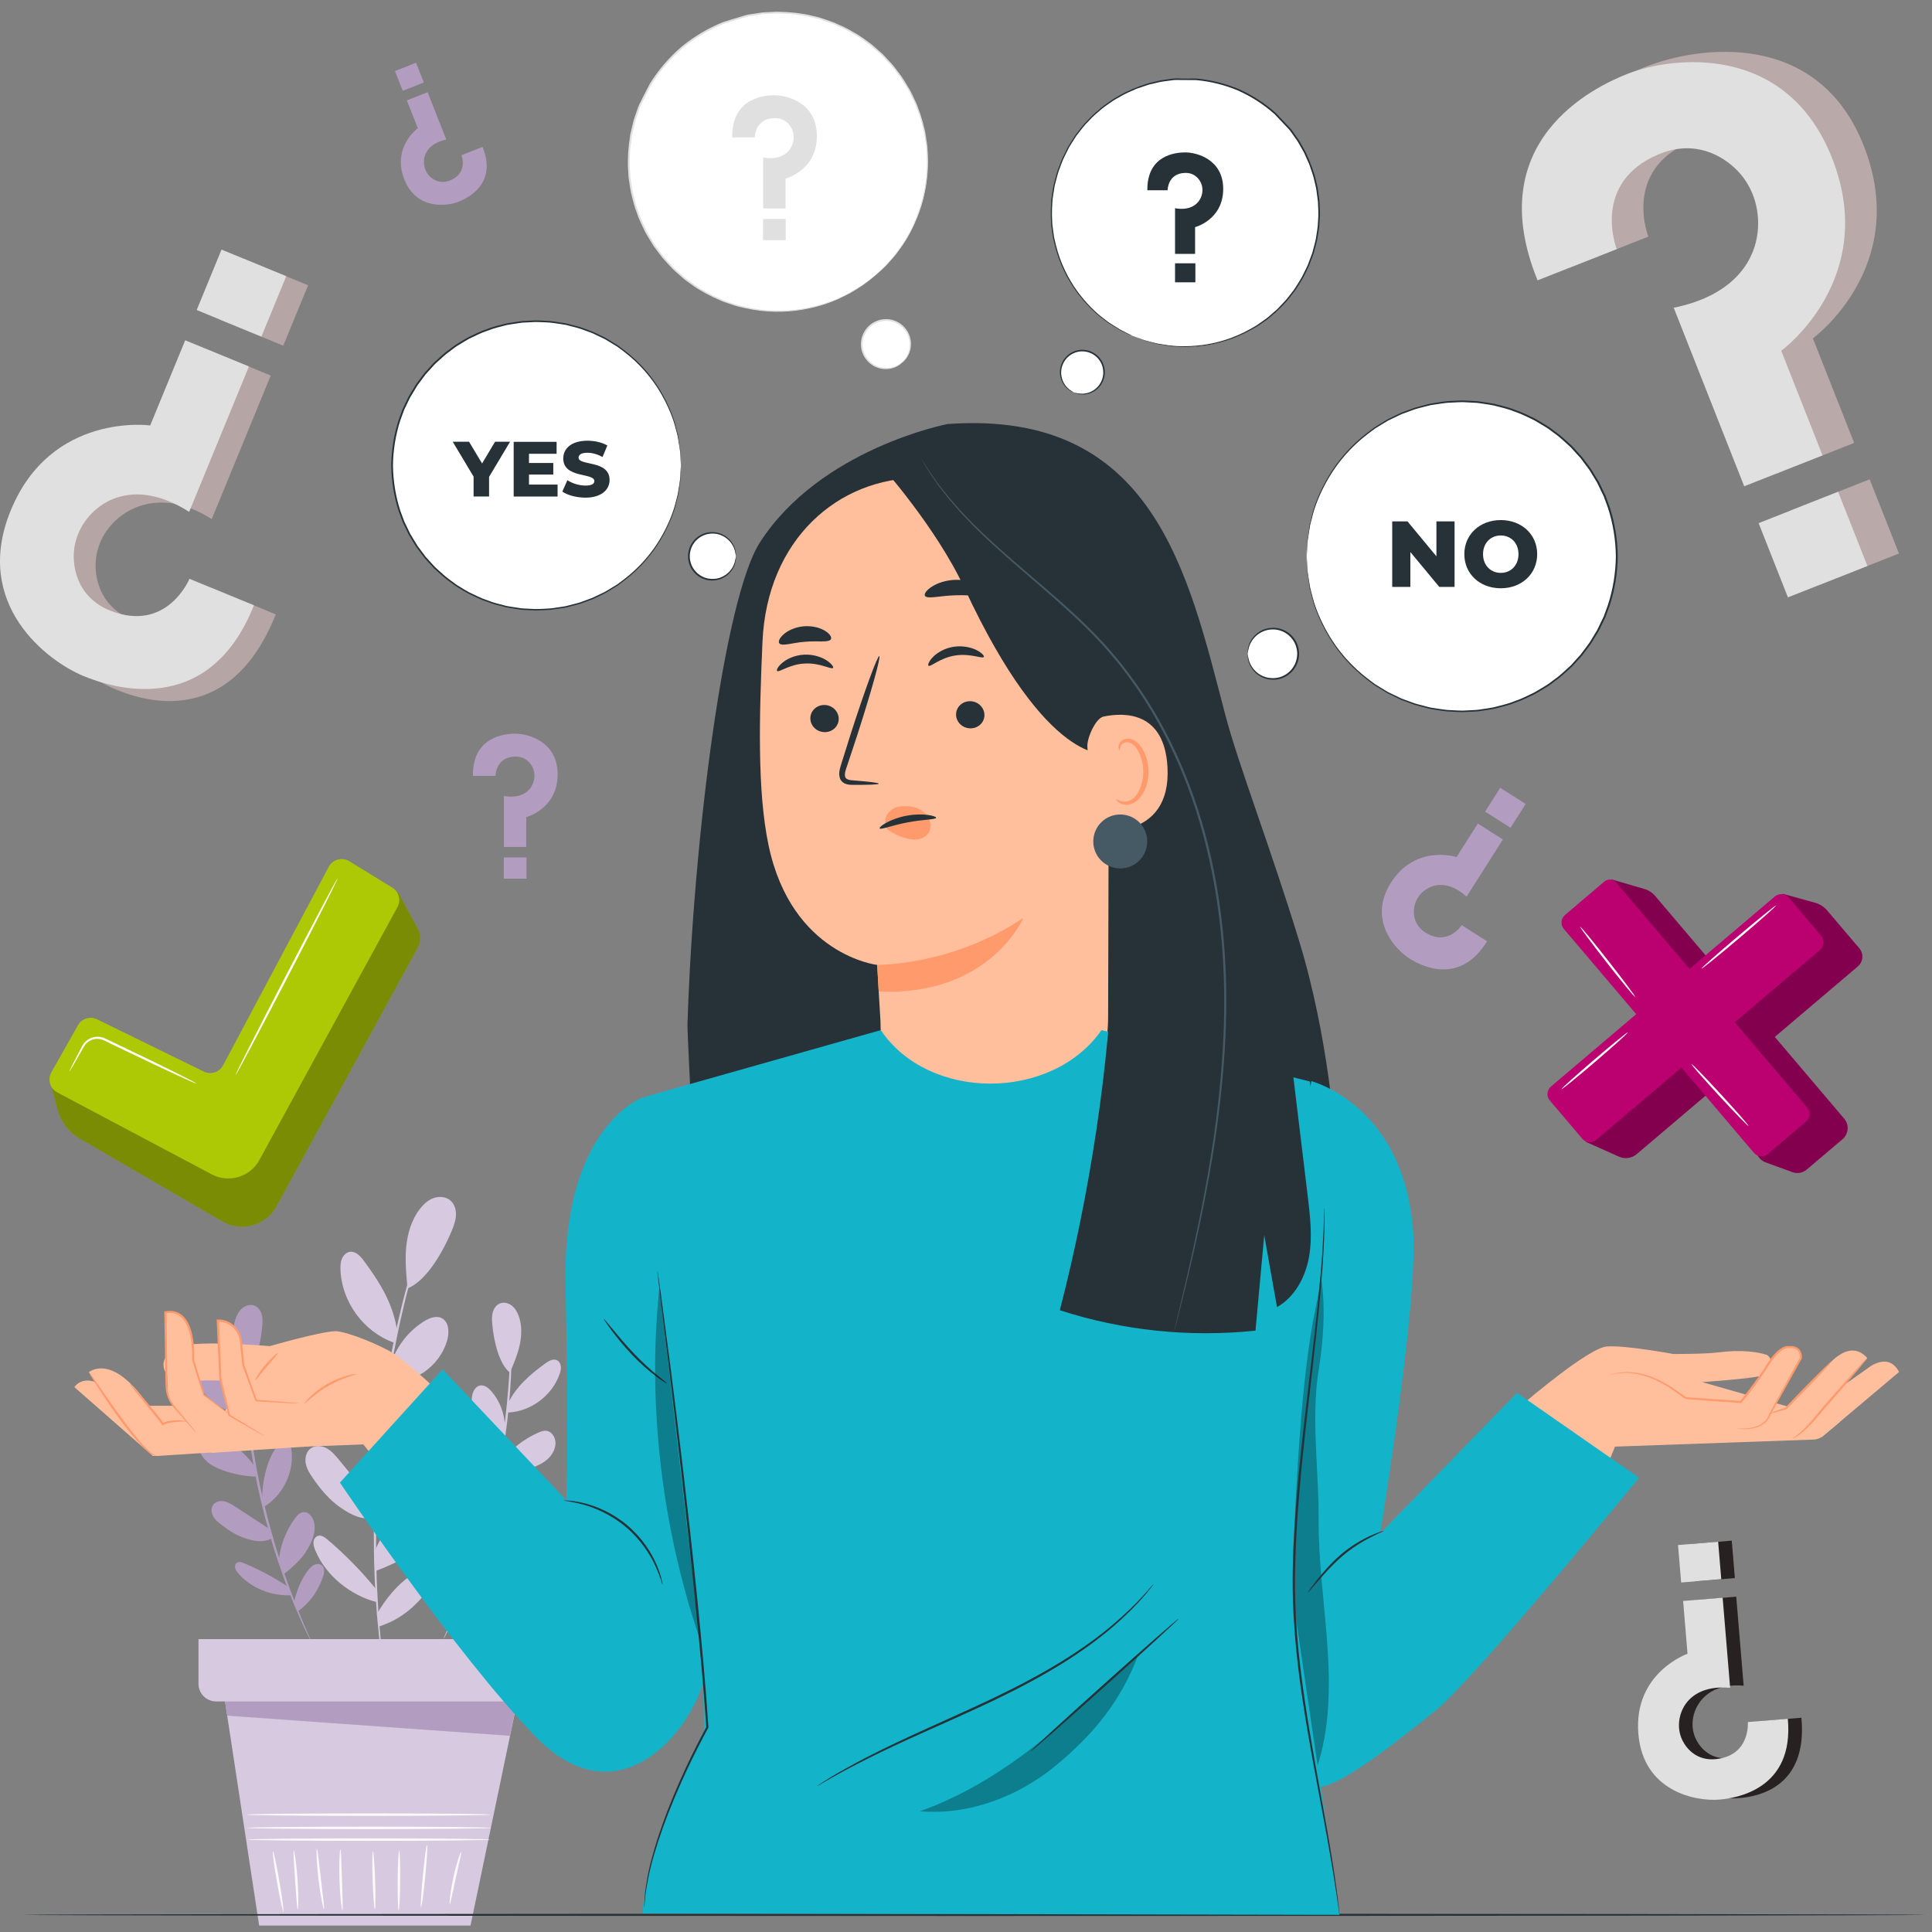<svg width="196" height="196" viewBox="0 0 196 196" fill="none" xmlns="http://www.w3.org/2000/svg">
<rect x="0" y="0" width="196" height="196" fill="#808080" stroke="none"/>
<path d="M22.599 171.091L26.291 195.349H47.735L52.713 171.444L22.599 171.091Z" fill="#D7C9E0"/>
<path d="M49.705 186.627C49.705 186.696 44.212 186.753 37.431 186.753C30.651 186.753 25.158 186.696 25.158 186.627C25.158 186.557 30.651 186.5 37.431 186.5C44.207 186.5 49.705 186.557 49.705 186.627Z" fill="#FAFAFA"/>
<path d="M49.802 185.436C49.802 185.506 44.27 185.563 37.446 185.563C30.622 185.563 25.09 185.506 25.09 185.436C25.09 185.366 30.622 185.31 37.446 185.31C44.27 185.31 49.802 185.366 49.802 185.436Z" fill="#FAFAFA"/>
<path d="M49.754 184.094C49.754 184.164 44.221 184.22 37.397 184.22C30.573 184.22 25.041 184.164 25.041 184.094C25.041 184.024 30.573 183.967 37.397 183.967C44.221 183.967 49.754 184.024 49.754 184.094Z" fill="#FAFAFA"/>
<path d="M28.754 193.954C28.684 193.967 28.392 192.597 28.095 190.9C27.798 189.202 27.615 187.815 27.685 187.802C27.755 187.789 28.047 189.159 28.344 190.856C28.636 192.558 28.819 193.945 28.754 193.954Z" fill="#FAFAFA"/>
<path d="M30.203 193.697C30.133 193.697 30.05 192.362 29.937 190.717C29.828 189.072 29.727 187.737 29.797 187.729C29.863 187.72 30.076 189.046 30.19 190.7C30.303 192.353 30.273 193.697 30.203 193.697Z" fill="#FAFAFA"/>
<path d="M32.864 193.7C32.799 193.713 32.507 192.347 32.306 190.646C32.105 188.94 32.075 187.548 32.145 187.543C32.214 187.539 32.358 188.918 32.559 190.615C32.755 192.312 32.934 193.687 32.864 193.7Z" fill="#FAFAFA"/>
<path d="M34.735 193.833C34.67 193.837 34.491 192.449 34.438 190.726C34.382 189.003 34.465 187.606 34.535 187.606C34.604 187.606 34.635 188.998 34.692 190.717C34.744 192.432 34.809 193.824 34.735 193.833Z" fill="#FAFAFA"/>
<path d="M38.03 193.704C37.96 193.708 37.86 192.386 37.803 190.758C37.747 189.127 37.76 187.805 37.83 187.805C37.899 187.8 38 189.122 38.056 190.75C38.113 192.382 38.1 193.704 38.03 193.704Z" fill="#FAFAFA"/>
<path d="M40.446 193.832C40.376 193.832 40.332 192.466 40.345 190.782C40.358 189.098 40.428 187.737 40.498 187.737C40.568 187.737 40.611 189.102 40.598 190.787C40.581 192.466 40.515 193.832 40.446 193.832Z" fill="#FAFAFA"/>
<path d="M42.712 193.503C42.642 193.494 42.725 192.072 42.895 190.318C43.065 188.564 43.257 187.15 43.327 187.155C43.397 187.164 43.314 188.586 43.144 190.34C42.974 192.098 42.782 193.512 42.712 193.503Z" fill="#FAFAFA"/>
<path d="M45.627 193.19C45.561 193.182 45.666 191.96 45.989 190.481C46.307 189.002 46.722 187.846 46.787 187.867C46.857 187.889 46.551 189.067 46.237 190.533C45.91 191.999 45.696 193.199 45.627 193.19Z" fill="#FAFAFA"/>
<path d="M43.57 123.223C43.575 123.223 43.566 123.266 43.544 123.34C43.518 123.432 43.483 123.546 43.444 123.685C43.343 124.004 43.208 124.44 43.038 124.994C42.855 125.561 42.636 126.255 42.41 127.071C42.178 127.882 41.89 128.803 41.637 129.837C41.367 130.867 41.07 131.992 40.8 133.214C40.503 134.431 40.25 135.74 39.971 137.119C39.456 139.885 38.989 142.944 38.657 146.172C38.343 149.405 38.199 152.494 38.156 155.309C38.156 156.713 38.142 158.053 38.195 159.301C38.217 160.553 38.282 161.714 38.347 162.778C38.395 163.843 38.492 164.798 38.561 165.64C38.622 166.482 38.701 167.207 38.766 167.8C38.828 168.376 38.871 168.834 38.906 169.166C38.919 169.31 38.928 169.427 38.937 169.519C38.941 169.598 38.941 169.641 38.937 169.641C38.932 169.641 38.923 169.602 38.91 169.523C38.897 169.427 38.876 169.314 38.854 169.17C38.81 168.838 38.745 168.385 38.666 167.813C38.583 167.224 38.492 166.5 38.417 165.658C38.339 164.816 38.225 163.856 38.169 162.791C38.094 161.727 38.016 160.562 37.985 159.31C37.924 158.057 37.933 156.718 37.924 155.309C37.955 152.49 38.094 149.392 38.409 146.151C38.74 142.913 39.216 139.85 39.744 137.08C40.032 135.701 40.289 134.383 40.594 133.17C40.874 131.949 41.179 130.823 41.463 129.793C41.729 128.759 42.03 127.843 42.274 127.036C42.514 126.224 42.745 125.535 42.946 124.972C43.138 124.427 43.291 123.991 43.4 123.676C43.448 123.541 43.492 123.432 43.522 123.34C43.548 123.258 43.566 123.223 43.57 123.223Z" fill="#D7C9E0"/>
<path d="M39.698 138.249C40.278 136.517 41.478 134.999 43.031 134.039C43.564 133.712 44.231 133.441 44.794 133.716C45.54 134.078 45.601 135.13 45.379 135.932C45.003 137.281 44.122 138.476 42.953 139.24C41.779 140.003 40.693 140.361 39.31 140.16" fill="#D7C9E0"/>
<path d="M38.384 148.386C38.938 146.292 40.609 143.316 42.341 142.02C42.616 141.815 42.908 141.623 43.24 141.54C43.571 141.462 43.955 141.51 44.204 141.75C44.557 142.09 44.523 142.661 44.418 143.137C43.755 146.191 41.211 148.752 38.161 149.437" fill="#D7C9E0"/>
<path d="M38.038 157.314C38.893 155.324 40.285 153.57 42.03 152.292C42.44 151.991 42.925 151.703 43.422 151.795C44.181 151.93 44.522 152.859 44.456 153.623C44.316 155.202 43.112 156.467 41.869 157.449C40.529 158.505 38.173 159.347 38.173 159.347" fill="#D7C9E0"/>
<path d="M38.238 163.734C39.115 162.242 40.206 160.841 41.637 159.864C41.947 159.654 42.283 159.458 42.658 159.406C43.029 159.353 43.448 159.476 43.657 159.785C43.998 160.287 43.675 160.963 43.308 161.443C42.047 163.11 40.455 164.375 38.461 164.999" fill="#D7C9E0"/>
<path d="M38.075 161.128C36.613 159.334 34.981 157.676 33.214 156.18C32.939 155.944 32.59 155.7 32.246 155.813C31.98 155.901 31.818 156.189 31.801 156.468C31.783 156.747 31.879 157.022 31.984 157.279C33.044 159.845 35.548 161.856 38.24 162.541" fill="#D7C9E0"/>
<path d="M38.222 152.77C36.948 151.221 35.679 149.668 34.405 148.114C34.042 147.674 33.667 147.22 33.166 146.941C32.664 146.661 32.005 146.592 31.538 146.923C31.071 147.25 30.914 147.896 31.015 148.459C31.119 149.022 31.433 149.519 31.761 149.986C32.537 151.103 33.423 152.172 34.54 152.94C35.661 153.712 36.678 154.214 38.026 154.013" fill="#D7C9E0"/>
<path d="M38.758 143.372C38.016 141.155 36.677 139.144 34.918 137.604C34.626 137.346 34.303 137.093 33.919 137.019C33.156 136.871 32.414 137.508 32.17 138.25C31.89 139.079 32.082 140.017 32.519 140.776C32.955 141.535 33.618 142.141 34.312 142.674C35.595 143.655 37.034 144.432 38.557 144.964" fill="#D7C9E0"/>
<path d="M40.278 134.986C39.907 132.289 38.502 130.042 36.879 127.861C36.534 127.403 36.058 126.914 35.491 126.997C35.129 127.054 34.837 127.346 34.693 127.682C34.549 128.018 34.531 128.393 34.54 128.76C34.627 132.019 36.874 135.117 39.946 136.203" fill="#D7C9E0"/>
<path d="M41.346 130.706C41.211 129.318 41.08 127.922 41.207 126.535C41.333 125.147 41.743 123.756 42.59 122.652C42.956 122.176 43.414 121.753 43.977 121.548C44.54 121.343 45.216 121.391 45.679 121.775C46.106 122.128 46.281 122.717 46.259 123.271C46.237 123.825 46.041 124.358 45.827 124.868C44.81 127.311 43.118 130.021 41.346 130.706Z" fill="#D7C9E0"/>
<path d="M24.712 133.918C24.721 133.918 24.73 134.036 24.734 134.258C24.739 134.507 24.739 134.834 24.747 135.236C24.747 135.659 24.747 136.182 24.774 136.784C24.795 137.387 24.8 138.076 24.848 138.835C24.913 140.353 25.061 142.155 25.293 144.149C25.541 146.143 25.877 148.325 26.349 150.594C26.829 152.858 27.396 154.996 27.972 156.92C28.561 158.84 29.154 160.55 29.7 161.964C29.957 162.679 30.232 163.308 30.454 163.87C30.677 164.433 30.882 164.909 31.056 165.297C31.213 165.668 31.344 165.969 31.44 166.196C31.528 166.401 31.567 166.514 31.558 166.519C31.549 166.523 31.493 166.418 31.392 166.218C31.283 165.995 31.144 165.698 30.965 165.336C30.777 164.952 30.559 164.481 30.323 163.923C30.088 163.369 29.8 162.74 29.534 162.025C28.962 160.616 28.351 158.905 27.749 156.981C27.16 155.057 26.584 152.915 26.104 150.642C25.633 148.364 25.297 146.174 25.066 144.176C24.848 142.173 24.717 140.362 24.673 138.839C24.634 138.08 24.643 137.391 24.638 136.784C24.63 136.178 24.643 135.659 24.656 135.236C24.669 134.83 24.682 134.507 24.691 134.258C24.691 134.031 24.704 133.918 24.712 133.918Z" fill="#B29DC0"/>
<path d="M25.322 144.974C25.344 143.67 25.832 142.378 26.683 141.388C26.975 141.052 27.372 140.725 27.813 140.786C28.402 140.873 28.668 141.575 28.69 142.169C28.725 143.168 28.385 144.171 27.748 144.944C27.115 145.716 26.452 146.192 25.466 146.353" fill="#B29DC0"/>
<path d="M26.611 152.16C26.537 150.616 27.035 148.229 27.938 146.972C28.082 146.772 28.239 146.58 28.448 146.453C28.658 146.327 28.928 146.279 29.146 146.388C29.461 146.54 29.561 146.938 29.591 147.287C29.797 149.507 28.619 151.798 26.686 152.924" fill="#B29DC0"/>
<path d="M28.282 158.323C28.434 156.787 29.006 155.291 29.918 154.043C30.131 153.751 30.402 153.45 30.76 153.406C31.305 153.336 31.737 153.89 31.859 154.431C32.103 155.535 31.558 156.656 30.921 157.594C30.236 158.602 28.814 159.68 28.814 159.68" fill="#B29DC0"/>
<path d="M29.8 162.643C30.075 161.439 30.516 160.248 31.279 159.279C31.445 159.07 31.633 158.865 31.877 158.747C32.121 158.633 32.431 158.625 32.641 158.791C32.981 159.057 32.907 159.589 32.758 159.995C32.261 161.404 31.445 162.604 30.224 163.459" fill="#B29DC0"/>
<path d="M29.13 160.91C27.747 160.002 26.281 159.226 24.758 158.584C24.518 158.484 24.23 158.392 24.021 158.545C23.86 158.663 23.811 158.89 23.86 159.086C23.907 159.282 24.03 159.444 24.161 159.597C25.435 161.115 27.573 161.944 29.553 161.835" fill="#B29DC0"/>
<path d="M27.448 155.186C26.248 154.405 25.048 153.62 23.849 152.839C23.504 152.616 23.155 152.389 22.753 152.307C22.352 152.224 21.89 152.32 21.641 152.643C21.392 152.965 21.423 153.441 21.615 153.803C21.807 154.165 22.13 154.436 22.452 154.684C23.22 155.278 24.054 155.814 24.983 156.098C25.912 156.382 26.715 156.504 27.588 156.081" fill="#B29DC0"/>
<path d="M25.775 148.671C24.793 147.323 23.45 146.241 21.918 145.573C21.661 145.46 21.39 145.359 21.111 145.39C20.557 145.455 20.195 146.049 20.182 146.603C20.173 147.227 20.5 147.824 20.963 148.248C21.425 148.671 22.005 148.941 22.595 149.155C23.681 149.548 24.828 149.766 25.98 149.801" fill="#B29DC0"/>
<path d="M25.007 142.63C24.174 140.871 22.734 139.645 21.159 138.511C20.827 138.271 20.395 138.044 20.029 138.223C19.793 138.336 19.658 138.602 19.632 138.86C19.605 139.122 19.675 139.379 19.763 139.628C20.522 141.827 22.721 143.454 25.046 143.533" fill="#B29DC0"/>
<path d="M24.811 139.484C24.423 138.568 24.03 137.647 23.817 136.674C23.603 135.701 23.581 134.667 23.921 133.729C24.07 133.328 24.288 132.939 24.628 132.678C24.968 132.416 25.44 132.302 25.832 132.464C26.199 132.612 26.448 132.974 26.552 133.358C26.657 133.742 26.64 134.144 26.605 134.541C26.443 136.43 25.872 138.638 24.811 139.484Z" fill="#B29DC0"/>
<path d="M51.833 133.69C51.842 133.69 51.851 133.808 51.864 134.03C51.873 134.279 51.886 134.606 51.899 135.008C51.916 135.435 51.925 135.954 51.916 136.556C51.912 137.163 51.916 137.848 51.881 138.611C51.838 140.134 51.707 141.945 51.489 143.943C51.253 145.941 50.922 148.132 50.45 150.409C49.966 152.682 49.394 154.825 48.805 156.749C48.199 158.668 47.593 160.379 47.021 161.792C46.75 162.504 46.467 163.132 46.231 163.686C45.996 164.244 45.777 164.716 45.59 165.1C45.415 165.466 45.271 165.758 45.162 165.981C45.062 166.182 45.005 166.286 44.996 166.282C44.988 166.278 45.031 166.169 45.114 165.959C45.21 165.728 45.341 165.431 45.498 165.06C45.668 164.672 45.878 164.196 46.1 163.634C46.323 163.075 46.598 162.443 46.855 161.727C47.405 160.309 47.994 158.599 48.583 156.683C49.159 154.759 49.722 152.626 50.206 150.357C50.677 148.088 51.013 145.907 51.262 143.917C51.493 141.923 51.637 140.121 51.707 138.603C51.755 137.844 51.759 137.159 51.781 136.556C51.803 135.954 51.807 135.435 51.807 135.008C51.812 134.602 51.816 134.279 51.82 134.03C51.816 133.808 51.825 133.69 51.833 133.69Z" fill="#D7C9E0"/>
<path d="M51.226 144.741C51.204 143.436 50.715 142.145 49.864 141.154C49.572 140.818 49.175 140.491 48.734 140.552C48.145 140.64 47.879 141.342 47.857 141.935C47.822 142.935 48.163 143.938 48.8 144.71C49.432 145.483 50.096 145.958 51.082 146.12" fill="#D7C9E0"/>
<path d="M49.927 151.932C50.001 150.387 49.504 148 48.601 146.744C48.457 146.543 48.3 146.351 48.09 146.225C47.881 146.098 47.61 146.05 47.392 146.159C47.078 146.312 46.978 146.709 46.947 147.058C46.742 149.279 47.92 151.574 49.853 152.695" fill="#D7C9E0"/>
<path d="M48.247 158.085C48.094 156.549 47.523 155.052 46.611 153.805C46.397 153.512 46.127 153.211 45.769 153.168C45.223 153.098 44.791 153.652 44.669 154.189C44.425 155.292 44.97 156.414 45.607 157.352C46.292 158.36 47.715 159.437 47.715 159.437" fill="#D7C9E0"/>
<path d="M46.738 162.412C46.464 161.207 46.023 160.016 45.259 159.048C45.093 158.838 44.906 158.633 44.662 158.515C44.417 158.402 44.108 158.393 43.898 158.559C43.558 158.825 43.632 159.358 43.78 159.763C44.278 161.173 45.089 162.372 46.315 163.228" fill="#D7C9E0"/>
<path d="M47.419 160.672C48.801 159.764 50.267 158.987 51.79 158.346C52.03 158.246 52.318 158.154 52.528 158.307C52.689 158.425 52.737 158.651 52.689 158.848C52.641 159.04 52.519 159.206 52.388 159.358C51.114 160.877 48.976 161.706 46.995 161.597" fill="#D7C9E0"/>
<path d="M49.107 154.948C50.307 154.167 51.507 153.382 52.707 152.601C53.047 152.378 53.4 152.151 53.802 152.068C54.203 151.985 54.666 152.081 54.914 152.404C55.163 152.727 55.132 153.203 54.94 153.56C54.748 153.923 54.426 154.193 54.103 154.442C53.335 155.035 52.502 155.572 51.572 155.855C50.643 156.139 49.84 156.261 48.967 155.838" fill="#D7C9E0"/>
<path d="M50.762 148.433C51.744 147.084 53.088 146.002 54.619 145.335C54.877 145.221 55.147 145.121 55.426 145.152C55.98 145.217 56.343 145.81 56.356 146.364C56.364 146.988 56.037 147.586 55.575 148.009C55.112 148.433 54.532 148.703 53.943 148.912C52.857 149.305 51.714 149.523 50.557 149.558" fill="#D7C9E0"/>
<path d="M51.526 142.401C52.36 140.643 53.8 139.417 55.374 138.282C55.706 138.042 56.138 137.816 56.505 137.994C56.74 138.108 56.875 138.374 56.902 138.631C56.928 138.893 56.858 139.151 56.771 139.399C56.012 141.598 53.813 143.226 51.487 143.304" fill="#D7C9E0"/>
<path d="M51.731 139.254C52.12 138.337 52.513 137.417 52.726 136.444C52.936 135.471 52.962 134.437 52.622 133.499C52.473 133.097 52.255 132.709 51.915 132.447C51.574 132.185 51.103 132.072 50.711 132.233C50.344 132.386 50.095 132.744 49.991 133.128C49.886 133.512 49.903 133.913 49.938 134.31C50.1 136.195 50.671 138.403 51.731 139.254Z" fill="#D7C9E0"/>
<path d="M20.137 166.284V170.821C20.137 171.807 20.936 172.61 21.926 172.61H52.978C53.964 172.61 54.767 171.812 54.767 170.821V166.284H20.137Z" fill="#D7C9E0"/>
<path d="M22.816 172.612L23.073 174.056L51.725 176.098L52.454 172.612H22.816Z" fill="#B29DC0"/>
<path d="M27.977 62.327L21.437 59.639C21.437 59.639 19.181 65.132 13.431 62.881C10.447 61.712 9.709 59.142 9.696 57.397C9.683 55.372 10.708 53.492 12.34 52.292C14.203 50.918 17.392 50.071 21.481 52.663L27.467 38.099L21.001 35.442L17.449 44.081C17.449 44.081 7.414 42.698 3.304 52.693C-0.627 62.257 7.371 68.143 11.838 69.98C14.644 71.127 23.357 73.92 27.977 62.327Z" fill="#B6A5A5"/>
<path d="M24.691 26.24L22.171 32.37L28.736 35.07L31.257 28.94L24.691 26.24Z" fill="#B6A5A5"/>
<path d="M25.762 61.407L19.221 58.719C19.221 58.719 16.966 64.212 11.215 61.961C8.231 60.791 7.493 58.222 7.48 56.476C7.467 54.452 8.493 52.572 10.124 51.372C11.987 49.997 15.098 49.334 19.191 51.926L25.255 37.179L18.789 34.522L15.238 43.16C15.238 43.16 5.203 41.777 1.093 51.773C-2.838 61.337 4.823 67.083 8.497 68.593C11.298 69.745 21.141 72.995 25.762 61.407Z" fill="#E0E0E0"/>
<path d="M22.474 25.32L19.954 31.45L26.52 34.15L29.04 28.02L22.474 25.32Z" fill="#E0E0E0"/>
<path d="M182.75 174.263L178.697 174.599C178.697 174.599 178.981 178.003 175.447 178.36C173.61 178.544 172.558 177.418 172.096 176.528C171.559 175.494 171.594 174.263 172.113 173.221C172.707 172.03 174.12 170.76 176.891 171.013L176.14 161.981L172.131 162.313L172.576 167.671C172.576 167.671 167.074 169.591 167.589 175.791C168.082 181.72 173.723 182.641 176.489 182.409C178.226 182.265 183.422 181.41 182.75 174.263Z" fill="#282121"/>
<path d="M175.686 156.296L171.616 156.634L171.932 160.434L176.002 160.096L175.686 156.296Z" fill="#282121"/>
<path d="M181.371 174.366L177.318 174.702C177.318 174.702 177.602 178.105 174.068 178.463C172.231 178.646 171.179 177.52 170.717 176.63C170.18 175.596 170.215 174.366 170.734 173.323C171.328 172.132 172.75 170.976 175.521 171.229L174.761 162.084L170.752 162.416L171.197 167.773C171.197 167.773 165.695 169.693 166.21 175.893C166.703 181.822 172.135 182.761 174.412 182.569C176.144 182.429 182.043 181.517 181.371 174.366Z" fill="#E0E0E0"/>
<path d="M174.305 156.405L170.235 156.743L170.551 160.544L174.621 160.205L174.305 156.405Z" fill="#E0E0E0"/>
<path d="M159.19 27.177L167.222 24.005C167.222 24.005 164.556 17.259 171.52 14.371C175.137 12.87 177.964 14.511 179.452 16.034C181.18 17.805 181.865 20.327 181.45 22.766C180.975 25.549 178.885 28.996 173.095 30.183L180.159 48.071L188.104 44.934L183.915 34.323C183.915 34.323 193.92 27.046 189.068 14.768C184.43 3.023 172.406 4.615 166.921 6.784C163.47 8.141 153.439 13.062 159.19 27.177Z" fill="#B9A9A9"/>
<path d="M189.675 48.626L181.612 51.81L184.585 59.338L192.648 56.154L189.675 48.626Z" fill="#B9A9A9"/>
<path d="M155.984 28.442L164.017 25.27C164.017 25.27 161.351 18.525 168.314 15.636C171.931 14.135 174.759 15.776 176.246 17.299C177.974 19.07 178.659 21.592 178.245 24.031C177.769 26.814 175.592 30.039 169.798 31.221L176.949 49.332L184.894 46.195L180.706 35.584C180.706 35.584 190.71 28.307 185.858 16.029C181.22 4.284 169.606 5.715 165.099 7.495C161.656 8.856 150.238 14.327 155.984 28.442Z" fill="#E0E0E0"/>
<path d="M186.475 49.889L178.411 53.074L181.384 60.602L189.448 57.417L186.475 49.889Z" fill="#E0E0E0"/>
<path d="M94.05 17.768C94.789 9.437 88.621 2.082 80.273 1.342C71.925 0.601 64.558 6.754 63.819 15.085C63.079 23.417 69.247 30.771 77.595 31.512C85.944 32.253 93.31 26.099 94.05 17.768Z" fill="white"/>
<path d="M88.677 28.047C88.677 28.047 88.742 27.995 88.864 27.886C88.991 27.772 89.165 27.611 89.401 27.401C89.519 27.292 89.65 27.174 89.794 27.043C89.933 26.904 90.069 26.738 90.226 26.568C90.378 26.393 90.549 26.206 90.723 26.009C90.911 25.817 91.055 25.569 91.238 25.329C91.975 24.373 92.7 23.064 93.28 21.45C93.851 19.836 94.227 17.881 94.131 15.717C94.118 15.446 94.1 15.172 94.087 14.897C94.056 14.622 94.008 14.347 93.965 14.068C93.917 13.789 93.895 13.501 93.821 13.221C93.751 12.942 93.677 12.658 93.607 12.37C93.537 12.148 93.428 11.786 93.363 11.563C93.358 11.546 93.35 11.533 93.345 11.515C93.245 11.232 93.14 10.944 93.035 10.656C92.922 10.372 92.774 10.097 92.647 9.814C92.503 9.534 92.394 9.238 92.215 8.972C91.879 8.431 91.574 7.859 91.151 7.349C90.95 7.091 90.762 6.816 90.544 6.563C90.234 6.227 89.92 5.891 89.606 5.551C89.576 5.516 89.541 5.486 89.506 5.455C89.379 5.342 89.248 5.228 89.122 5.115C88.86 4.892 88.611 4.652 88.337 4.434C87.765 4.033 87.215 3.588 86.574 3.256C85.967 2.872 85.296 2.593 84.628 2.292C84.288 2.157 83.934 2.052 83.585 1.925C83.406 1.869 83.236 1.799 83.053 1.755L82.507 1.624C81.927 1.463 81.325 1.38 80.723 1.301C80.418 1.275 80.112 1.249 79.811 1.223L78.834 1.184L78.541 1.197L77.961 1.227L77.376 1.258L76.796 1.345L76.212 1.432L75.919 1.476L75.631 1.546C75.042 1.725 74.078 2.017 73.489 2.196C73.441 2.213 73.389 2.231 73.341 2.248C71.849 2.85 70.43 3.688 69.148 4.735C67.891 5.813 66.818 7.065 65.963 8.431C65.941 8.47 65.915 8.514 65.893 8.553C65.614 9.107 65.156 10.01 64.872 10.56L64.75 10.83L64.654 11.11L64.462 11.668L64.274 12.226L64.139 12.798L64.004 13.365L63.938 13.649L63.807 14.622C63.781 14.927 63.755 15.228 63.724 15.534C63.698 16.145 63.672 16.751 63.729 17.349L63.759 17.907C63.768 18.095 63.812 18.274 63.834 18.461C63.895 18.828 63.938 19.194 64.013 19.552C64.196 20.263 64.353 20.97 64.623 21.638C64.837 22.323 65.182 22.947 65.474 23.579C65.64 23.885 65.832 24.177 66.006 24.469C66.098 24.618 66.185 24.762 66.272 24.91C66.294 24.949 66.32 24.988 66.351 25.023C66.63 25.394 66.909 25.761 67.184 26.127C67.394 26.385 67.634 26.62 67.852 26.865C68.279 27.366 68.79 27.772 69.266 28.195C69.497 28.418 69.772 28.579 70.02 28.767C70.278 28.946 70.522 29.138 70.784 29.299C71.05 29.452 71.316 29.605 71.582 29.757C71.8 29.866 72.15 30.05 72.368 30.159H72.372C72.643 30.281 72.909 30.399 73.171 30.516C73.432 30.639 73.712 30.708 73.978 30.809C74.248 30.896 74.51 30.992 74.776 31.07C75.047 31.132 75.313 31.197 75.575 31.258C77.686 31.734 79.68 31.708 81.369 31.424C83.057 31.132 84.475 30.652 85.544 30.089C85.81 29.949 86.081 29.849 86.303 29.701C86.53 29.561 86.744 29.43 86.94 29.308C87.137 29.186 87.324 29.077 87.486 28.968C87.643 28.85 87.782 28.741 87.909 28.645C88.158 28.453 88.345 28.304 88.481 28.204C88.616 28.104 88.677 28.047 88.677 28.047C88.677 28.047 88.607 28.091 88.476 28.187C88.341 28.287 88.149 28.427 87.896 28.614C87.769 28.71 87.625 28.815 87.468 28.933C87.307 29.042 87.119 29.146 86.923 29.264C86.722 29.382 86.513 29.513 86.281 29.648C86.059 29.797 85.788 29.892 85.522 30.028C84.453 30.578 83.04 31.044 81.36 31.324C79.68 31.594 77.704 31.612 75.609 31.132C75.348 31.07 75.086 31.005 74.82 30.944C74.558 30.866 74.296 30.77 74.03 30.678C73.768 30.582 73.489 30.512 73.232 30.386C72.97 30.268 72.708 30.146 72.442 30.028C72.237 29.923 71.897 29.748 71.691 29.644C71.678 29.635 71.665 29.631 71.656 29.622C71.399 29.474 71.137 29.321 70.876 29.168C70.618 29.007 70.378 28.815 70.121 28.64C69.876 28.453 69.602 28.296 69.375 28.073C68.908 27.65 68.402 27.253 67.978 26.751C67.76 26.511 67.525 26.28 67.32 26.023C67.049 25.66 66.77 25.294 66.495 24.927C66.469 24.892 66.443 24.858 66.421 24.818C66.334 24.674 66.246 24.53 66.159 24.382C65.985 24.09 65.797 23.802 65.635 23.501C65.347 22.872 65.007 22.257 64.798 21.581C64.527 20.922 64.375 20.22 64.196 19.517C64.121 19.164 64.082 18.797 64.021 18.439C63.999 18.256 63.956 18.077 63.947 17.894L63.916 17.34C63.847 16.598 63.903 15.852 63.934 15.097C63.986 14.722 64.039 14.347 64.087 13.967L64.126 13.684L64.191 13.405L64.322 12.842L64.453 12.279L64.636 11.729L64.824 11.175L64.92 10.896L65.038 10.63C65.317 10.08 65.775 9.185 66.054 8.636C66.076 8.601 66.098 8.562 66.12 8.527C66.962 7.178 68.026 5.944 69.266 4.875C70.531 3.841 71.936 3.012 73.41 2.418C73.454 2.401 73.502 2.383 73.546 2.37C74.13 2.191 75.086 1.903 75.671 1.725L75.954 1.655L76.242 1.611L76.818 1.524L77.394 1.437L77.97 1.406L78.546 1.376L78.834 1.362L79.122 1.376C79.501 1.389 79.881 1.406 80.26 1.419C81.011 1.524 81.757 1.598 82.473 1.794L83.014 1.921C83.192 1.96 83.363 2.034 83.537 2.091C83.882 2.213 84.231 2.318 84.571 2.449C85.23 2.75 85.898 3.02 86.495 3.4C87.128 3.727 87.673 4.168 88.24 4.561C88.511 4.774 88.76 5.01 89.017 5.233C89.144 5.346 89.275 5.455 89.401 5.568C89.436 5.599 89.466 5.63 89.497 5.66C89.811 5.996 90.121 6.332 90.431 6.664C90.649 6.912 90.832 7.183 91.033 7.44C91.452 7.942 91.757 8.509 92.089 9.041C92.268 9.303 92.377 9.6 92.516 9.875C92.647 10.154 92.791 10.425 92.905 10.708C93.009 10.992 93.11 11.275 93.214 11.559C93.267 11.699 93.315 11.838 93.367 11.978C93.371 11.991 93.376 12.004 93.38 12.017C93.485 12.432 93.59 12.842 93.694 13.248C93.773 13.522 93.79 13.81 93.843 14.085C93.882 14.364 93.934 14.635 93.965 14.91C93.982 15.185 93.995 15.455 94.013 15.721C94.118 17.868 93.755 19.809 93.197 21.415C92.625 23.021 91.919 24.33 91.19 25.285C91.011 25.525 90.867 25.774 90.684 25.966C90.509 26.166 90.344 26.354 90.195 26.529C90.043 26.703 89.907 26.869 89.772 27.009C89.632 27.144 89.501 27.262 89.384 27.371C89.157 27.584 88.982 27.75 88.86 27.868C88.734 27.986 88.677 28.047 88.677 28.047Z" fill="#E0E0E0"/>
<path d="M91.866 36.407C90.745 37.868 88.537 37.672 87.686 36.04C87.259 35.216 87.35 34.186 87.913 33.449C89.034 31.987 91.242 32.184 92.093 33.815C92.52 34.64 92.429 35.674 91.866 36.407Z" fill="white"/>
<path d="M91.474 36.816C91.479 36.821 91.522 36.79 91.601 36.725C91.684 36.659 91.793 36.55 91.915 36.393C92.155 36.088 92.439 35.538 92.417 34.809C92.404 34.451 92.316 34.054 92.107 33.684C91.897 33.317 91.588 32.964 91.169 32.724C90.759 32.479 90.248 32.344 89.729 32.379C89.205 32.405 88.677 32.615 88.25 32.968C87.827 33.326 87.53 33.81 87.412 34.321C87.286 34.827 87.329 35.355 87.499 35.8C87.661 36.253 87.958 36.62 88.281 36.89C88.608 37.161 88.983 37.318 89.336 37.392C90.047 37.541 90.636 37.362 90.981 37.178C91.156 37.087 91.282 36.999 91.361 36.93C91.439 36.86 91.479 36.821 91.474 36.816C91.461 36.799 91.3 36.947 90.946 37.113C90.602 37.27 90.03 37.427 89.358 37.266C89.026 37.187 88.677 37.03 88.372 36.773C88.071 36.515 87.796 36.166 87.652 35.743C87.499 35.324 87.46 34.835 87.582 34.364C87.692 33.889 87.971 33.444 88.363 33.108C88.76 32.78 89.249 32.584 89.733 32.558C90.218 32.523 90.693 32.645 91.077 32.868C91.47 33.086 91.762 33.413 91.967 33.758C92.168 34.102 92.26 34.478 92.281 34.814C92.321 35.503 92.068 36.035 91.854 36.349C91.636 36.668 91.457 36.803 91.474 36.816Z" fill="#E0E0E0"/>
<path d="M74.278 13.941H76.573C76.573 13.941 76.573 12.017 78.575 11.982C79.614 11.964 80.155 12.645 80.373 13.164C80.626 13.771 80.552 14.46 80.211 15.023C79.823 15.664 78.968 16.249 77.423 15.974V21.149H79.692V18.121C79.692 18.121 82.873 17.3 82.873 13.793C82.873 10.437 79.867 9.661 78.58 9.661C77.585 9.661 74.234 9.896 74.278 13.941Z" fill="#E0E0E0"/>
<path d="M79.711 22.214H77.412V24.365H79.711V22.214Z" fill="#E0E0E0"/>
<path d="M47.975 78.715H50.27C50.27 78.715 50.27 76.791 52.273 76.756C53.311 76.739 53.852 77.419 54.071 77.939C54.324 78.545 54.249 79.234 53.909 79.797C53.521 80.439 52.666 81.023 51.121 80.748V85.919H53.39V82.891C53.39 82.891 56.571 82.07 56.571 78.562C56.571 75.207 53.565 74.431 52.277 74.431C51.287 74.431 47.932 74.671 47.975 78.715Z" fill="#B29DC0"/>
<path d="M53.41 86.988H51.111V89.139H53.41V86.988Z" fill="#B29DC0"/>
<path d="M150.863 95.493L148.289 93.856C148.289 93.856 146.915 96.016 144.646 94.629C143.468 93.909 143.346 92.761 143.472 92.019C143.621 91.16 144.197 90.44 144.978 90.052C145.872 89.611 147.242 89.563 148.782 90.968L152.469 85.165L149.925 83.551L147.766 86.95C147.766 86.95 143.612 85.606 141.112 89.541C138.721 93.307 141.544 96.322 142.988 97.242C144.096 97.945 148.032 100.065 150.863 95.493Z" fill="#B29DC0"/>
<path d="M152.196 79.924L150.664 82.336L153.246 83.976L154.778 81.564L152.196 79.924Z" fill="#B29DC0"/>
<path d="M48.952 14.902L46.819 15.744C46.819 15.744 47.525 17.533 45.675 18.301C44.715 18.698 43.965 18.266 43.568 17.86C43.11 17.389 42.927 16.722 43.036 16.072C43.162 15.334 43.743 14.479 45.278 14.161L43.38 9.353L41.273 10.186L42.386 13.004C42.386 13.004 39.729 14.937 41.016 18.197C42.246 21.316 45.331 20.936 46.526 20.461C47.447 20.103 50.479 18.65 48.952 14.902Z" fill="#B29DC0"/>
<path d="M42.208 6.366L40.069 7.21L40.859 9.211L42.998 8.367L42.208 6.366Z" fill="#B29DC0"/>
<path d="M195.315 194.26C195.315 194.321 152.108 194.373 98.822 194.373C45.519 194.373 2.32 194.321 2.32 194.26C2.32 194.199 45.519 194.146 98.822 194.146C152.108 194.146 195.315 194.194 195.315 194.26Z" fill="#263238"/>
<path d="M164.242 117.338L160.887 115.838L180.865 90.68L184.129 91.583C184.618 91.719 185.05 91.998 185.377 92.382L188.623 96.204C189.09 96.754 189.024 97.578 188.47 98.045L166.044 117.081C165.542 117.509 164.84 117.609 164.242 117.338Z" fill="#BB0070"/>
<path d="M186.921 115.568L183.291 118.648C182.885 118.993 182.326 119.093 181.829 118.91L179.115 117.915C178.775 117.788 178.491 117.544 178.321 117.221L163.461 89.21L166.811 90.183C167.243 90.31 167.627 90.559 167.92 90.903L187.095 113.495C187.619 114.106 187.54 115.04 186.921 115.568Z" fill="#BB0070"/>
<g opacity="0.3">
<path d="M164.242 117.338L160.887 115.838L180.865 90.68L184.129 91.583C184.618 91.719 185.05 91.998 185.377 92.382L188.623 96.204C189.09 96.754 189.024 97.578 188.47 98.045L166.044 117.081C165.542 117.509 164.84 117.609 164.242 117.338Z" fill="black"/>
<path d="M186.921 115.568L183.291 118.648C182.885 118.993 182.326 119.093 181.829 118.91L179.115 117.915C178.775 117.788 178.491 117.544 178.321 117.221L163.461 89.21L166.811 90.183C167.243 90.31 167.627 90.559 167.92 90.903L187.095 113.495C187.619 114.106 187.54 115.04 186.921 115.568Z" fill="black"/>
</g>
<path d="M160.525 115.529L157.226 111.641C156.868 111.222 156.921 110.59 157.34 110.232L180.058 90.947C180.477 90.59 181.109 90.642 181.467 91.061L184.766 94.948C185.123 95.367 185.071 96 184.652 96.358L161.934 115.642C161.515 116.004 160.882 115.952 160.525 115.529Z" fill="#BB0070"/>
<path d="M183.231 113.771L179.343 117.069C178.924 117.427 178.292 117.375 177.934 116.956L158.649 94.237C158.291 93.818 158.344 93.186 158.763 92.828L162.759 89.433C163.117 89.128 163.658 89.172 163.963 89.534L183.344 112.366C183.702 112.785 183.649 113.413 183.231 113.771Z" fill="#BB0070"/>
<path d="M165.153 104.725C165.192 104.773 163.713 106.104 161.85 107.701C159.983 109.297 158.438 110.554 158.399 110.506C158.36 110.458 159.839 109.127 161.702 107.53C163.569 105.929 165.114 104.677 165.153 104.725Z" fill="white"/>
<path d="M180.184 91.858C180.223 91.906 178.561 93.381 176.471 95.148C174.381 96.919 172.653 98.316 172.609 98.267C172.566 98.219 174.232 96.745 176.322 94.978C178.417 93.206 180.144 91.81 180.184 91.858Z" fill="white"/>
<path d="M165.882 101.142C165.834 101.181 164.542 99.615 163.002 97.647C161.462 95.68 160.253 94.052 160.301 94.013C160.349 93.974 161.641 95.54 163.181 97.508C164.725 99.475 165.934 101.103 165.882 101.142Z" fill="white"/>
<path d="M177.381 114.223C177.333 114.267 176.003 112.897 174.406 111.165C172.809 109.433 171.552 107.993 171.596 107.949C171.644 107.906 172.975 109.276 174.572 111.008C176.168 112.744 177.429 114.18 177.381 114.223Z" fill="white"/>
<path d="M5.851 112.596L5.158 110.013L23.862 113.743L40.385 90.505L42.401 94.258C42.715 94.838 42.711 95.536 42.396 96.116L28.055 122.378C26.982 124.345 24.495 125.039 22.558 123.913L8.081 115.506C6.981 114.869 6.179 113.822 5.851 112.596Z" fill="#ADC804"/>
<g opacity="0.3">
<path d="M5.851 112.596L5.158 110.013L23.862 113.743L40.385 90.505L42.401 94.258C42.715 94.838 42.711 95.536 42.396 96.116L28.055 122.378C26.982 124.345 24.495 125.039 22.558 123.913L8.081 115.506C6.981 114.869 6.179 113.822 5.851 112.596Z" fill="black"/>
</g>
<path d="M5.209 108.783L7.906 104.01C8.29 103.325 9.145 103.063 9.847 103.407L20.672 108.709C21.388 109.062 22.256 108.778 22.631 108.076L33.351 87.936C33.752 87.181 34.708 86.924 35.437 87.369L39.8 90.052C40.472 90.467 40.703 91.331 40.323 92.024L26.314 117.683C25.371 119.411 23.211 120.057 21.475 119.136L5.807 110.825C5.07 110.428 4.799 109.507 5.209 108.783Z" fill="#ADC804"/>
<path d="M19.936 109.929C19.927 109.942 19.722 109.86 19.355 109.702C18.954 109.519 18.435 109.284 17.815 109.004C16.519 108.402 14.735 107.56 12.771 106.618C12.283 106.382 11.803 106.151 11.34 105.928C11.109 105.815 10.882 105.706 10.66 105.597C10.442 105.483 10.232 105.414 10.01 105.396C9.565 105.352 9.141 105.518 8.845 105.776C8.544 106.029 8.4 106.404 8.212 106.709C7.872 107.298 7.593 107.796 7.37 108.18C7.169 108.524 7.047 108.712 7.034 108.703C7.021 108.695 7.113 108.494 7.291 108.136C7.497 107.743 7.754 107.237 8.068 106.631C8.151 106.474 8.238 106.308 8.33 106.133C8.426 105.955 8.552 105.776 8.718 105.632C9.045 105.335 9.521 105.143 10.027 105.182C10.276 105.2 10.533 105.283 10.756 105.396C10.978 105.501 11.205 105.61 11.441 105.723C11.903 105.946 12.383 106.177 12.876 106.408C14.84 107.351 16.615 108.219 17.894 108.856C18.5 109.166 19.006 109.419 19.403 109.62C19.748 109.807 19.94 109.916 19.936 109.929Z" fill="white"/>
<path d="M23.901 109.062C23.845 109.032 26.118 104.538 28.98 99.027C31.842 93.512 34.207 89.066 34.259 89.092C34.316 89.123 32.043 93.612 29.18 99.132C26.318 104.642 23.953 109.088 23.901 109.062Z" fill="white"/>
<path d="M68.975 49.031C69.972 41.001 64.27 33.683 56.24 32.686C48.21 31.689 40.892 37.391 39.896 45.421C38.899 53.451 44.6 60.769 52.63 61.766C60.66 62.763 67.978 57.061 68.975 49.031Z" fill="white"/>
<path d="M69.084 47.225C69.084 47.225 69.084 47.146 69.08 46.989C69.076 46.828 69.067 46.592 69.054 46.291C69.049 46.138 69.041 45.964 69.032 45.776C69.014 45.589 68.98 45.384 68.949 45.161C68.919 44.939 68.879 44.699 68.844 44.446C68.818 44.188 68.722 43.926 68.661 43.643C68.412 42.504 67.889 41.156 67.055 39.72C66.218 38.294 65.001 36.801 63.334 35.532C63.124 35.375 62.915 35.218 62.701 35.056C62.479 34.908 62.243 34.773 62.012 34.629C61.776 34.493 61.549 34.328 61.296 34.21C61.043 34.088 60.79 33.965 60.533 33.839C60.402 33.778 60.275 33.717 60.144 33.656C60.009 33.608 59.874 33.555 59.739 33.507C59.464 33.407 59.189 33.307 58.91 33.202C58.63 33.11 58.334 33.049 58.041 32.966C57.749 32.901 57.457 32.796 57.151 32.761C56.545 32.674 55.93 32.547 55.288 32.543C54.97 32.53 54.651 32.499 54.328 32.504C54.006 32.521 53.683 32.534 53.355 32.552C53.194 32.565 53.028 32.561 52.862 32.582C52.701 32.609 52.535 32.63 52.37 32.657C52.042 32.709 51.706 32.748 51.379 32.814C50.729 32.988 50.053 33.119 49.411 33.385C48.748 33.595 48.129 33.922 47.487 34.227C47.177 34.397 46.876 34.589 46.571 34.773C46.418 34.869 46.261 34.952 46.117 35.061L45.681 35.383C45.083 35.794 44.555 36.308 44.01 36.801C43.761 37.076 43.513 37.351 43.259 37.626L43.072 37.836L42.902 38.058L42.566 38.507L42.225 38.961L41.929 39.446L41.632 39.934L41.484 40.178L41.357 40.436C41.191 40.781 41.026 41.13 40.855 41.474C40.72 41.836 40.589 42.199 40.454 42.565C39.974 44.044 39.712 45.615 39.69 47.216C39.712 48.817 39.97 50.388 40.45 51.867C40.585 52.234 40.716 52.596 40.851 52.958C41.017 53.307 41.187 53.652 41.353 53.996L41.479 54.254L41.628 54.498L41.924 54.987L42.221 55.471L42.561 55.925L42.897 56.374L43.067 56.597L43.255 56.806C43.508 57.081 43.757 57.356 44.005 57.631C44.555 58.128 45.079 58.639 45.681 59.049L46.117 59.372C46.261 59.481 46.423 59.563 46.571 59.66C46.881 59.843 47.177 60.039 47.492 60.205C48.133 60.51 48.752 60.837 49.416 61.047C50.057 61.313 50.729 61.444 51.383 61.618C51.715 61.684 52.047 61.723 52.374 61.78C52.54 61.806 52.701 61.828 52.867 61.854C53.028 61.876 53.194 61.876 53.36 61.885C53.687 61.902 54.01 61.915 54.333 61.933C54.656 61.937 54.974 61.907 55.293 61.893C55.93 61.889 56.545 61.763 57.156 61.675C57.461 61.645 57.754 61.54 58.046 61.47C58.338 61.392 58.63 61.331 58.914 61.235C59.193 61.134 59.468 61.029 59.743 60.929C59.878 60.877 60.014 60.829 60.149 60.781C60.28 60.72 60.406 60.659 60.537 60.593C60.794 60.471 61.048 60.344 61.301 60.222C61.554 60.105 61.781 59.939 62.016 59.803C62.247 59.66 62.483 59.524 62.706 59.376C62.919 59.215 63.133 59.057 63.338 58.9C65.001 57.631 66.218 56.139 67.06 54.712C67.893 53.281 68.417 51.928 68.665 50.789C68.731 50.506 68.823 50.244 68.849 49.987C68.888 49.729 68.923 49.494 68.954 49.271C68.984 49.049 69.019 48.843 69.036 48.656C69.045 48.468 69.054 48.294 69.058 48.141C69.071 47.84 69.08 47.604 69.084 47.443C69.089 47.308 69.084 47.225 69.084 47.225C69.084 47.225 69.076 47.303 69.062 47.46C69.054 47.622 69.036 47.853 69.019 48.154C69.01 48.307 69.001 48.477 68.988 48.665C68.971 48.852 68.927 49.057 68.897 49.275C68.862 49.498 68.823 49.734 68.783 49.987C68.753 50.244 68.657 50.502 68.591 50.785C68.334 51.915 67.806 53.255 66.968 54.672C66.126 56.086 64.913 57.561 63.255 58.813C63.046 58.966 62.837 59.123 62.623 59.284C62.4 59.428 62.169 59.563 61.938 59.703C61.702 59.838 61.48 60 61.227 60.113C60.978 60.231 60.725 60.353 60.467 60.475C60.341 60.536 60.21 60.598 60.083 60.659C59.948 60.707 59.813 60.755 59.678 60.807C59.407 60.907 59.132 61.003 58.857 61.108C58.578 61.2 58.286 61.261 57.998 61.339C57.706 61.405 57.417 61.51 57.117 61.54C56.514 61.627 55.904 61.749 55.275 61.754C54.961 61.763 54.643 61.797 54.324 61.789C54.006 61.771 53.683 61.754 53.36 61.741C53.199 61.728 53.033 61.732 52.871 61.71C52.71 61.684 52.548 61.662 52.387 61.636C52.064 61.584 51.733 61.544 51.405 61.479C50.764 61.304 50.096 61.173 49.464 60.907C48.809 60.698 48.194 60.375 47.561 60.074C47.252 59.908 46.959 59.712 46.654 59.533C46.505 59.437 46.344 59.354 46.205 59.249L45.777 58.926C45.184 58.521 44.669 58.01 44.123 57.522C43.879 57.251 43.63 56.981 43.382 56.706L43.194 56.501L43.028 56.278L42.697 55.833L42.361 55.384L42.068 54.904L41.776 54.419L41.628 54.179L41.505 53.926C41.34 53.586 41.178 53.242 41.012 52.901C40.882 52.543 40.751 52.181 40.615 51.824C40.14 50.362 39.887 48.809 39.865 47.225C39.887 45.645 40.14 44.092 40.615 42.63C40.746 42.268 40.882 41.911 41.012 41.553C41.178 41.208 41.344 40.868 41.505 40.528L41.632 40.274L41.78 40.035L42.073 39.55L42.365 39.07L42.701 38.621L43.032 38.176L43.198 37.953L43.386 37.748C43.635 37.473 43.879 37.203 44.128 36.932C44.669 36.444 45.188 35.933 45.781 35.527L46.209 35.205C46.353 35.096 46.51 35.017 46.658 34.921C46.964 34.742 47.256 34.546 47.566 34.38C48.198 34.079 48.814 33.756 49.468 33.547C50.101 33.281 50.768 33.15 51.41 32.975C51.737 32.91 52.064 32.87 52.391 32.818C52.553 32.792 52.714 32.77 52.876 32.744C53.037 32.722 53.203 32.722 53.364 32.713C53.687 32.696 54.01 32.678 54.328 32.665C54.647 32.661 54.965 32.691 55.28 32.7C55.912 32.705 56.519 32.827 57.121 32.914C57.426 32.944 57.71 33.049 58.002 33.115C58.29 33.193 58.583 33.254 58.862 33.346C59.137 33.446 59.411 33.547 59.682 33.647C59.817 33.695 59.953 33.747 60.088 33.795C60.219 33.856 60.345 33.917 60.472 33.979C60.725 34.101 60.978 34.223 61.231 34.341C61.484 34.454 61.706 34.62 61.942 34.751C62.173 34.895 62.404 35.026 62.627 35.17C62.841 35.327 63.05 35.484 63.26 35.641C64.913 36.893 66.131 38.368 66.973 39.781C67.806 41.199 68.338 42.539 68.596 43.669C68.661 43.953 68.757 44.21 68.788 44.467C68.827 44.72 68.866 44.96 68.901 45.178C68.936 45.401 68.975 45.602 68.993 45.789C69.006 45.977 69.014 46.147 69.023 46.3C69.041 46.601 69.058 46.832 69.067 46.994C69.076 47.146 69.084 47.225 69.084 47.225Z" fill="#263238"/>
<path d="M74.654 56.434C74.654 57.752 73.59 58.817 72.272 58.817C70.954 58.817 69.89 57.752 69.89 56.434C69.89 55.117 70.954 54.052 72.272 54.052C73.59 54.052 74.654 55.121 74.654 56.434Z" fill="white"/>
<path d="M74.653 56.435C74.657 56.435 74.662 56.382 74.662 56.282C74.666 56.182 74.653 56.033 74.609 55.846C74.531 55.475 74.299 54.925 73.745 54.493C73.471 54.284 73.121 54.1 72.72 54.026C72.319 53.952 71.865 53.961 71.429 54.122C70.992 54.275 70.578 54.567 70.281 54.977C69.976 55.379 69.801 55.902 69.797 56.435C69.801 56.971 69.976 57.49 70.281 57.896C70.578 58.306 70.997 58.599 71.429 58.752C71.865 58.913 72.319 58.922 72.72 58.847C73.126 58.773 73.475 58.59 73.745 58.381C74.299 57.949 74.531 57.395 74.609 57.028C74.653 56.84 74.662 56.692 74.662 56.592C74.662 56.487 74.662 56.435 74.653 56.435C74.635 56.435 74.644 56.648 74.544 57.006C74.448 57.36 74.208 57.879 73.671 58.276C73.405 58.472 73.073 58.634 72.694 58.699C72.314 58.76 71.887 58.747 71.485 58.59C71.08 58.442 70.696 58.167 70.421 57.787C70.137 57.412 69.98 56.928 69.976 56.43C69.98 55.933 70.137 55.449 70.421 55.073C70.696 54.694 71.08 54.415 71.485 54.271C71.891 54.114 72.319 54.1 72.694 54.161C73.073 54.227 73.405 54.393 73.671 54.585C74.204 54.982 74.448 55.501 74.544 55.854C74.644 56.221 74.635 56.435 74.653 56.435Z" fill="#263238"/>
<path d="M49.616 48.38V50.369H48.045V48.353L45.929 44.815H47.587L48.905 47.018L50.222 44.815H51.745L49.616 48.38Z" fill="#263238"/>
<path d="M56.566 49.16V50.373H52.112V44.823H56.466V46.036H53.665V46.97H56.13V48.144H53.665V49.16H56.566Z" fill="#263238"/>
<path d="M57.047 49.871L57.561 48.715C58.054 49.042 58.752 49.261 59.394 49.261C60.044 49.261 60.297 49.077 60.297 48.807C60.297 47.925 57.142 48.567 57.142 46.508C57.142 45.517 57.95 44.71 59.599 44.71C60.319 44.71 61.065 44.876 61.615 45.194L61.13 46.359C60.598 46.076 60.075 45.932 59.59 45.932C58.931 45.932 58.696 46.154 58.696 46.433C58.696 47.28 61.842 46.647 61.842 48.693C61.842 49.662 61.034 50.487 59.385 50.487C58.473 50.482 57.57 50.238 57.047 49.871Z" fill="#263238"/>
<path d="M150.27 72.054C158.889 70.959 164.989 63.083 163.893 54.463C162.797 45.843 154.922 39.744 146.302 40.84C137.682 41.935 131.583 49.811 132.679 58.431C133.774 67.051 141.65 73.15 150.27 72.054Z" fill="white"/>
<path d="M132.557 56.442C132.557 56.442 132.557 56.355 132.562 56.189C132.57 56.015 132.579 55.766 132.592 55.439C132.601 55.273 132.605 55.09 132.614 54.885C132.631 54.684 132.671 54.462 132.706 54.226C132.74 53.986 132.78 53.729 132.819 53.454C132.85 53.179 132.95 52.895 133.015 52.59C133.282 51.364 133.844 49.915 134.739 48.38C135.642 46.848 136.946 45.247 138.735 43.881C138.958 43.711 139.189 43.541 139.416 43.371C139.656 43.214 139.909 43.065 140.158 42.913C140.411 42.769 140.655 42.59 140.926 42.463C141.196 42.332 141.471 42.201 141.746 42.066C141.885 42.001 142.025 41.935 142.165 41.865C142.309 41.813 142.457 41.756 142.601 41.704C142.893 41.595 143.19 41.486 143.491 41.377C143.792 41.276 144.111 41.211 144.42 41.124C144.735 41.05 145.049 40.941 145.376 40.906C146.03 40.81 146.689 40.674 147.374 40.67C147.715 40.657 148.059 40.622 148.404 40.626C148.749 40.644 149.098 40.661 149.451 40.679C149.626 40.692 149.804 40.687 149.979 40.714C150.153 40.74 150.328 40.766 150.507 40.792C150.86 40.849 151.218 40.892 151.571 40.962C152.27 41.15 152.994 41.289 153.683 41.578C154.394 41.804 155.062 42.153 155.747 42.481C156.083 42.66 156.401 42.873 156.733 43.07C156.894 43.174 157.069 43.262 157.222 43.379L157.688 43.728C158.334 44.169 158.897 44.719 159.486 45.251C159.752 45.544 160.023 45.84 160.293 46.137L160.494 46.359L160.677 46.599L161.039 47.084L161.401 47.572L161.72 48.092L162.038 48.615L162.2 48.877L162.335 49.152C162.514 49.523 162.693 49.894 162.872 50.269C163.016 50.657 163.16 51.05 163.304 51.442C163.819 53.031 164.098 54.719 164.12 56.434C164.098 58.153 163.819 59.841 163.304 61.429C163.16 61.822 163.016 62.21 162.872 62.603C162.693 62.978 162.514 63.349 162.335 63.72L162.2 63.995L162.038 64.257L161.72 64.78L161.401 65.299L161.039 65.788L160.677 66.272L160.494 66.512L160.293 66.735C160.023 67.032 159.757 67.328 159.486 67.621C158.897 68.153 158.334 68.703 157.688 69.143L157.222 69.492C157.069 69.61 156.894 69.697 156.733 69.802C156.401 69.999 156.083 70.208 155.747 70.391C155.062 70.718 154.39 71.067 153.683 71.294C152.994 71.582 152.27 71.722 151.571 71.909C151.218 71.984 150.86 72.023 150.507 72.08C150.332 72.106 150.153 72.132 149.979 72.158C149.804 72.18 149.626 72.18 149.451 72.193C149.098 72.21 148.749 72.228 148.404 72.245C148.059 72.25 147.715 72.215 147.374 72.202C146.689 72.197 146.03 72.062 145.376 71.966C145.044 71.931 144.735 71.818 144.42 71.748C144.106 71.661 143.792 71.595 143.491 71.495C143.19 71.386 142.898 71.277 142.601 71.168C142.453 71.115 142.309 71.059 142.165 71.006C142.025 70.941 141.885 70.871 141.746 70.806C141.471 70.67 141.196 70.54 140.926 70.409C140.651 70.282 140.411 70.108 140.158 69.959C139.909 69.802 139.656 69.658 139.416 69.501C139.185 69.327 138.958 69.156 138.735 68.991C136.951 67.629 135.642 66.024 134.739 64.492C133.844 62.952 133.286 61.504 133.015 60.282C132.946 59.977 132.85 59.697 132.819 59.418C132.78 59.143 132.74 58.886 132.706 58.646C132.675 58.406 132.631 58.188 132.614 57.987C132.605 57.786 132.597 57.599 132.592 57.433C132.579 57.11 132.57 56.857 132.562 56.682C132.557 56.53 132.557 56.442 132.557 56.442C132.557 56.442 132.566 56.53 132.579 56.696C132.592 56.87 132.605 57.119 132.627 57.442C132.636 57.607 132.649 57.791 132.658 57.991C132.679 58.192 132.723 58.41 132.758 58.65C132.797 58.886 132.836 59.143 132.88 59.414C132.911 59.689 133.015 59.968 133.085 60.273C133.36 61.49 133.932 62.926 134.826 64.449C135.729 65.967 137.034 67.551 138.81 68.895C139.032 69.06 139.259 69.231 139.486 69.401C139.726 69.558 139.974 69.702 140.223 69.855C140.476 69.999 140.716 70.173 140.987 70.295C141.253 70.422 141.528 70.553 141.798 70.683C141.933 70.749 142.073 70.814 142.213 70.88C142.357 70.932 142.501 70.984 142.649 71.037C142.941 71.142 143.234 71.251 143.53 71.36C143.831 71.46 144.141 71.521 144.451 71.608C144.765 71.678 145.07 71.792 145.398 71.822C146.043 71.914 146.698 72.049 147.379 72.053C147.715 72.067 148.055 72.097 148.4 72.093C148.744 72.075 149.089 72.058 149.434 72.04C149.608 72.027 149.783 72.027 149.957 72.005C150.132 71.979 150.306 71.953 150.481 71.927C150.83 71.87 151.183 71.827 151.532 71.757C152.222 71.569 152.937 71.43 153.618 71.146C154.32 70.923 154.979 70.574 155.66 70.247C155.991 70.068 156.305 69.859 156.633 69.667C156.794 69.562 156.964 69.475 157.117 69.362L157.579 69.017C158.216 68.581 158.771 68.035 159.355 67.507C159.617 67.215 159.883 66.922 160.149 66.63L160.35 66.412L160.529 66.172L160.887 65.692L161.244 65.212L161.559 64.697L161.873 64.178L162.03 63.916L162.165 63.642C162.339 63.275 162.518 62.908 162.697 62.538C162.837 62.154 162.981 61.765 163.12 61.377C163.631 59.806 163.906 58.14 163.928 56.442C163.906 54.745 163.631 53.078 163.12 51.508C162.977 51.12 162.837 50.736 162.697 50.352C162.518 49.981 162.344 49.614 162.165 49.248L162.03 48.973L161.873 48.711L161.559 48.192L161.244 47.677L160.887 47.197L160.529 46.717L160.35 46.477L160.149 46.259C159.883 45.967 159.617 45.674 159.355 45.382C158.775 44.858 158.216 44.309 157.579 43.873L157.117 43.528C156.964 43.414 156.794 43.323 156.633 43.222C156.305 43.03 155.987 42.821 155.66 42.642C154.983 42.315 154.32 41.97 153.618 41.743C152.937 41.46 152.222 41.32 151.532 41.133C151.183 41.058 150.83 41.019 150.481 40.962C150.306 40.936 150.132 40.91 149.957 40.884C149.783 40.862 149.608 40.862 149.434 40.849C149.085 40.831 148.74 40.814 148.4 40.797C148.055 40.792 147.719 40.823 147.379 40.836C146.702 40.84 146.048 40.971 145.398 41.063C145.07 41.098 144.765 41.207 144.451 41.276C144.141 41.359 143.827 41.425 143.53 41.525C143.234 41.634 142.941 41.739 142.649 41.848C142.505 41.9 142.357 41.953 142.213 42.005C142.073 42.071 141.938 42.136 141.798 42.201C141.523 42.332 141.253 42.463 140.987 42.59C140.716 42.712 140.476 42.886 140.223 43.03C139.974 43.183 139.726 43.327 139.486 43.48C139.259 43.65 139.032 43.82 138.81 43.986C137.034 45.33 135.729 46.913 134.826 48.432C133.927 49.955 133.36 51.39 133.085 52.607C133.015 52.913 132.911 53.192 132.88 53.467C132.836 53.742 132.797 53.995 132.758 54.235C132.723 54.47 132.679 54.688 132.658 54.894C132.645 55.094 132.636 55.278 132.627 55.443C132.605 55.766 132.592 56.015 132.579 56.189C132.57 56.355 132.557 56.442 132.557 56.442Z" fill="#263238"/>
<path d="M126.575 66.328C126.575 67.742 127.719 68.885 129.132 68.885C130.546 68.885 131.689 67.742 131.689 66.328C131.689 64.915 130.541 63.772 129.132 63.772C127.723 63.772 126.575 64.915 126.575 66.328Z" fill="white"/>
<path d="M126.575 66.328C126.567 66.328 126.567 66.271 126.567 66.162C126.562 66.053 126.575 65.891 126.623 65.691C126.706 65.293 126.955 64.704 127.548 64.238C127.841 64.011 128.216 63.814 128.652 63.736C129.084 63.657 129.573 63.666 130.04 63.841C130.507 64.006 130.956 64.32 131.274 64.757C131.602 65.189 131.789 65.747 131.794 66.323C131.789 66.899 131.602 67.458 131.274 67.889C130.956 68.33 130.507 68.644 130.04 68.806C129.573 68.98 129.084 68.989 128.652 68.91C128.216 68.828 127.845 68.636 127.548 68.409C126.955 67.942 126.706 67.353 126.623 66.956C126.58 66.755 126.567 66.594 126.567 66.485C126.567 66.384 126.571 66.328 126.575 66.328C126.597 66.328 126.589 66.554 126.693 66.943C126.798 67.322 127.055 67.881 127.627 68.308C127.911 68.518 128.268 68.692 128.678 68.762C129.084 68.828 129.542 68.814 129.979 68.649C130.415 68.492 130.829 68.195 131.122 67.785C131.423 67.379 131.593 66.864 131.602 66.328C131.597 65.791 131.427 65.276 131.122 64.87C130.829 64.46 130.415 64.163 129.979 64.006C129.542 63.841 129.084 63.823 128.678 63.893C128.268 63.963 127.915 64.142 127.627 64.347C127.055 64.774 126.794 65.333 126.693 65.712C126.589 66.101 126.597 66.328 126.575 66.328Z" fill="#263238"/>
<path d="M147.565 52.895V59.544H146.016L143.08 56.002V59.544H141.239V52.895H142.788L145.724 56.438V52.895H147.565Z" fill="#263238"/>
<path d="M148.555 56.22C148.555 54.226 150.122 52.76 152.251 52.76C154.38 52.76 155.946 54.221 155.946 56.22C155.946 58.214 154.38 59.68 152.251 59.68C150.122 59.68 148.555 58.214 148.555 56.22ZM154.049 56.22C154.049 55.072 153.259 54.322 152.251 54.322C151.243 54.322 150.453 55.072 150.453 56.22C150.453 57.367 151.243 58.118 152.251 58.118C153.259 58.122 154.049 57.371 154.049 56.22Z" fill="#263238"/>
<path d="M125.221 34.24C132.199 31.494 135.625 23.6 132.873 16.609C130.122 9.618 122.235 6.177 115.257 8.923C108.28 11.669 104.854 19.562 107.605 26.554C110.356 33.545 118.243 36.986 125.221 34.24Z" fill="white"/>
<path d="M114.827 34.046C114.827 34.046 114.897 34.077 115.032 34.133C115.172 34.19 115.372 34.269 115.634 34.369C115.769 34.421 115.918 34.478 116.079 34.539C116.245 34.596 116.433 34.639 116.633 34.696C116.834 34.749 117.052 34.81 117.283 34.871C117.515 34.941 117.772 34.962 118.034 35.01C119.094 35.22 120.438 35.272 121.965 35.093C123.488 34.906 125.207 34.421 126.904 33.475C127.113 33.357 127.327 33.235 127.545 33.112C127.755 32.977 127.955 32.829 128.165 32.685C128.37 32.532 128.592 32.401 128.784 32.231C128.981 32.061 129.177 31.891 129.378 31.721C129.531 31.577 129.775 31.341 129.928 31.197C129.936 31.188 129.949 31.175 129.958 31.167C130.146 30.97 130.333 30.774 130.521 30.573C130.704 30.368 130.866 30.141 131.04 29.923C131.206 29.696 131.402 29.491 131.542 29.242C131.843 28.758 132.175 28.283 132.419 27.741C132.545 27.475 132.689 27.214 132.807 26.939C132.951 26.555 133.095 26.171 133.243 25.778C133.257 25.739 133.27 25.7 133.283 25.66C133.322 25.512 133.361 25.364 133.401 25.215C133.475 24.919 133.566 24.618 133.632 24.312C133.723 23.693 133.859 23.073 133.872 22.427C133.937 21.786 133.889 21.136 133.867 20.481C133.841 20.154 133.785 19.827 133.741 19.5C133.715 19.334 133.706 19.168 133.667 19.007L133.553 18.518C133.449 17.986 133.274 17.475 133.095 16.956C132.995 16.703 132.894 16.446 132.794 16.192L132.432 15.39L132.305 15.163L132.048 14.709L131.786 14.251L131.485 13.819L131.18 13.387L131.027 13.169L130.853 12.968C130.473 12.567 129.853 11.912 129.474 11.511C129.439 11.48 129.404 11.445 129.373 11.415C128.291 10.46 127.052 9.657 125.7 9.05C124.33 8.479 122.899 8.117 121.459 7.977C121.415 7.973 121.376 7.973 121.332 7.968C120.778 7.964 119.871 7.959 119.312 7.955L119.046 7.968L118.784 8.003L118.261 8.077L117.737 8.151L117.227 8.274L116.716 8.396L116.463 8.457L115.63 8.74C115.377 8.841 115.119 8.941 114.866 9.041C114.365 9.264 113.872 9.487 113.413 9.774L112.977 10.023C112.833 10.106 112.702 10.211 112.563 10.307C112.292 10.503 112.017 10.682 111.76 10.887C111.262 11.319 110.756 11.729 110.333 12.213C109.871 12.659 109.508 13.186 109.12 13.675C108.941 13.932 108.784 14.199 108.618 14.46C108.535 14.591 108.453 14.722 108.374 14.853C108.352 14.888 108.33 14.923 108.313 14.962C108.13 15.337 107.946 15.708 107.763 16.075C107.641 16.35 107.549 16.633 107.44 16.908C107.209 17.453 107.091 18.025 106.939 18.575C106.851 18.85 106.834 19.133 106.782 19.408C106.742 19.687 106.686 19.958 106.659 20.233C106.642 20.508 106.629 20.782 106.611 21.057C106.607 21.276 106.607 21.629 106.603 21.847V21.851C106.611 22.118 106.624 22.379 106.633 22.637C106.638 22.899 106.694 23.147 106.725 23.4C106.76 23.653 106.79 23.902 106.834 24.146C106.891 24.386 106.947 24.626 107.004 24.862C107.471 26.747 108.291 28.335 109.194 29.574C110.106 30.813 111.062 31.756 111.939 32.388C112.157 32.545 112.344 32.724 112.554 32.842C112.759 32.968 112.947 33.086 113.125 33.195C113.304 33.304 113.461 33.409 113.618 33.496C113.776 33.575 113.92 33.64 114.046 33.706C114.299 33.828 114.495 33.92 114.631 33.985C114.757 34.016 114.827 34.046 114.827 34.046C114.827 34.046 114.762 34.007 114.635 33.941C114.5 33.872 114.308 33.776 114.059 33.649C113.933 33.584 113.789 33.514 113.636 33.435C113.483 33.348 113.326 33.239 113.147 33.13C112.973 33.017 112.785 32.899 112.58 32.772C112.375 32.65 112.187 32.475 111.969 32.314C111.101 31.677 110.159 30.73 109.26 29.5C108.37 28.261 107.563 26.681 107.109 24.814C107.052 24.578 107 24.343 106.943 24.103C106.899 23.858 106.873 23.614 106.838 23.365C106.812 23.117 106.755 22.864 106.751 22.606C106.742 22.349 106.734 22.091 106.72 21.83C106.725 21.62 106.725 21.28 106.729 21.075C106.729 21.062 106.729 21.049 106.734 21.035C106.751 20.769 106.764 20.499 106.782 20.228C106.808 19.958 106.864 19.687 106.904 19.413C106.956 19.142 106.974 18.858 107.061 18.588C107.209 18.043 107.331 17.48 107.558 16.939C107.663 16.668 107.755 16.384 107.877 16.118C108.056 15.756 108.239 15.385 108.422 15.014C108.44 14.98 108.457 14.945 108.479 14.91C108.562 14.783 108.64 14.652 108.723 14.521C108.889 14.264 109.042 13.998 109.22 13.745C109.609 13.261 109.962 12.741 110.425 12.301C110.844 11.821 111.345 11.419 111.838 10.992C112.096 10.791 112.366 10.612 112.637 10.42C112.772 10.329 112.903 10.224 113.047 10.141L113.479 9.897C114.042 9.543 114.666 9.29 115.285 9.011C115.608 8.902 115.931 8.793 116.254 8.684L116.498 8.601L116.747 8.54L117.249 8.422L117.755 8.304L118.269 8.23L118.789 8.16L119.05 8.125L119.312 8.112C119.866 8.117 120.765 8.121 121.319 8.125C121.359 8.13 121.393 8.13 121.433 8.134C122.851 8.269 124.269 8.627 125.621 9.194C126.956 9.796 128.187 10.586 129.251 11.533C129.282 11.563 129.312 11.594 129.347 11.624C129.723 12.021 130.338 12.671 130.717 13.069L130.887 13.269L131.04 13.483L131.341 13.911L131.642 14.338L131.9 14.788L132.157 15.237L132.284 15.46L132.388 15.695C132.528 16.005 132.668 16.319 132.807 16.625C133.025 17.266 133.265 17.894 133.392 18.549L133.505 19.033C133.545 19.194 133.553 19.36 133.579 19.521C133.619 19.849 133.675 20.172 133.706 20.494C133.732 21.145 133.78 21.786 133.715 22.419C133.706 23.056 133.571 23.671 133.483 24.282C133.422 24.583 133.331 24.879 133.257 25.176C133.217 25.324 133.178 25.473 133.139 25.617C133.13 25.656 133.117 25.695 133.104 25.73C132.96 26.119 132.816 26.502 132.672 26.882C132.558 27.157 132.415 27.414 132.288 27.676C132.052 28.213 131.721 28.684 131.424 29.164C131.284 29.413 131.093 29.618 130.927 29.84C130.752 30.058 130.595 30.281 130.412 30.486C130.224 30.682 130.037 30.879 129.853 31.075C129.762 31.171 129.67 31.267 129.579 31.363C129.57 31.372 129.561 31.38 129.552 31.389C129.26 31.642 128.976 31.891 128.693 32.135C128.501 32.31 128.283 32.436 128.082 32.589C127.877 32.733 127.676 32.881 127.471 33.017C127.257 33.139 127.048 33.261 126.839 33.379C125.163 34.325 123.457 34.814 121.943 35.006C120.429 35.194 119.094 35.15 118.034 34.949C117.768 34.901 117.515 34.884 117.283 34.818C117.052 34.757 116.834 34.705 116.633 34.653C116.433 34.6 116.245 34.557 116.079 34.504C115.913 34.443 115.765 34.391 115.634 34.339C115.372 34.242 115.167 34.168 115.028 34.12C114.901 34.068 114.827 34.046 114.827 34.046Z" fill="#263238"/>
<path d="M109.408 39.955C107.784 39.641 107.056 37.791 108.029 36.456C108.517 35.784 109.381 35.444 110.197 35.601C111.82 35.915 112.549 37.765 111.576 39.1C111.087 39.772 110.223 40.112 109.408 39.955Z" fill="white"/>
<path d="M108.919 39.803C108.915 39.807 108.958 39.829 109.045 39.869C109.128 39.908 109.264 39.952 109.438 39.986C109.783 40.056 110.337 40.06 110.908 39.751C111.188 39.598 111.471 39.367 111.685 39.053C111.894 38.739 112.056 38.346 112.078 37.918C112.108 37.491 112.012 37.028 111.777 36.627C111.545 36.217 111.166 35.881 110.712 35.676C110.254 35.479 109.748 35.436 109.294 35.545C108.836 35.645 108.435 35.894 108.142 36.208C107.841 36.518 107.667 36.902 107.579 37.273C107.497 37.643 107.518 38.01 107.601 38.32C107.767 38.948 108.151 39.349 108.435 39.554C108.579 39.659 108.701 39.725 108.788 39.76C108.871 39.794 108.919 39.812 108.919 39.803C108.928 39.786 108.744 39.716 108.469 39.498C108.203 39.284 107.85 38.887 107.71 38.289C107.641 37.992 107.623 37.648 107.71 37.299C107.798 36.954 107.968 36.596 108.247 36.308C108.522 36.016 108.897 35.794 109.325 35.697C109.748 35.597 110.219 35.641 110.642 35.82C111.066 36.007 111.415 36.321 111.633 36.701C111.855 37.076 111.947 37.504 111.925 37.905C111.908 38.307 111.764 38.673 111.567 38.974C111.371 39.275 111.109 39.498 110.847 39.65C110.311 39.956 109.783 39.969 109.442 39.921C109.107 39.873 108.928 39.79 108.919 39.803Z" fill="#263238"/>
<path d="M116.397 19.3H118.452C118.452 19.3 118.452 17.573 120.245 17.542C121.179 17.525 121.659 18.136 121.855 18.602C122.082 19.143 122.012 19.763 121.707 20.269C121.358 20.845 120.594 21.369 119.207 21.124V25.758H121.24V23.044C121.24 23.044 124.093 22.307 124.093 19.165C124.093 16.159 121.397 15.461 120.245 15.461C119.364 15.461 116.358 15.67 116.397 19.3Z" fill="#263238"/>
<path d="M121.27 26.712H119.207V28.64H121.27V26.712Z" fill="#263238"/>
<path d="M45.191 141.805C45.191 141.805 41.465 138.306 40.034 137.377C38.603 136.447 35.387 135.169 34.187 135.055C32.987 134.938 27.372 136.565 27.372 136.565C27.372 136.565 19.087 135.828 17.691 136.796C16.299 137.765 16.412 138.773 16.992 139.506C17.573 140.243 19.82 140.007 22.298 140.047C24.776 140.086 25.435 140.317 25.435 140.317L21.835 144.152L31.168 146.748L36.862 146.535L38.913 149.118L45.191 141.805Z" fill="#FFBF9D"/>
<path d="M16.779 133.144L17.006 141.399L17.407 142.424L21.478 147.39L31.417 146.735L23.502 143.65L20.688 141.513L19.602 137.983C19.593 137.983 19.933 132.542 16.779 133.144Z" fill="#FFBF9D"/>
<path d="M17.477 142.617H15.055C15.055 142.617 11.896 137.425 9.008 139.187L9.671 140.213C9.671 140.213 8.371 139.624 7.542 140.719L15.509 147.708H15.876L24.362 147.163L17.477 142.617Z" fill="#FFBF9D"/>
<path d="M18.923 144.196C18.919 144.223 18.666 144.209 18.238 144.227C17.815 144.253 17.187 144.279 16.563 144.563L16.48 144.598L16.428 144.524C16.183 144.179 15.878 143.804 15.568 143.415C14.922 142.621 14.342 141.901 13.849 141.295C13.413 140.75 13.142 140.409 13.168 140.392C13.19 140.37 13.504 140.671 13.971 141.19C14.443 141.709 15.071 142.442 15.743 143.271C16.057 143.664 16.354 144.035 16.602 144.406L16.467 144.366C17.165 144.07 17.802 144.083 18.234 144.092C18.675 144.113 18.923 144.17 18.923 144.196Z" fill="#FF9A6C"/>
<path d="M36.138 139.392C36.16 139.466 34.799 139.741 33.337 140.579C31.871 141.408 30.942 142.438 30.885 142.381C30.863 142.363 31.073 142.084 31.474 141.692C31.875 141.299 32.478 140.806 33.224 140.383C33.97 139.959 34.703 139.693 35.244 139.549C35.785 139.401 36.13 139.366 36.138 139.392Z" fill="#FF9A6C"/>
<path d="M28.199 137.255C28.242 137.303 27.692 137.892 27.06 138.656C26.423 139.415 25.934 140.06 25.882 140.021C25.829 139.986 26.24 139.279 26.885 138.507C27.531 137.735 28.159 137.211 28.199 137.255Z" fill="#FF9A6C"/>
<path d="M19.898 145.347C19.894 145.352 19.829 145.286 19.706 145.16C19.571 145.011 19.405 144.824 19.196 144.588C18.969 144.331 18.703 144.025 18.398 143.676C18.241 143.497 18.075 143.305 17.9 143.105C17.726 142.904 17.529 142.69 17.363 142.433C17.032 141.922 16.801 141.263 16.796 140.543C16.783 139.841 16.77 139.091 16.753 138.301C16.727 136.717 16.696 134.981 16.67 133.148V133.048L16.766 133.035C16.849 133.022 16.94 133.013 17.028 133C17.612 132.934 18.241 133.139 18.633 133.571C19.03 133.99 19.253 134.514 19.401 135.02C19.689 136.05 19.737 137.057 19.698 137.995L19.693 137.961C20.095 139.3 20.457 140.491 20.758 141.495L20.732 141.455C21.587 142.123 22.276 142.664 22.778 143.052C23.001 143.231 23.18 143.375 23.319 143.489C23.441 143.589 23.502 143.646 23.498 143.65C23.494 143.654 23.424 143.611 23.293 143.519C23.145 143.414 22.957 143.279 22.726 143.113C22.215 142.734 21.508 142.215 20.636 141.569L20.618 141.556L20.61 141.53C20.296 140.53 19.92 139.344 19.497 138.009L19.493 137.991V137.969C19.519 137.062 19.466 136.054 19.183 135.068C19.039 134.579 18.821 134.091 18.463 133.711C18.11 133.331 17.577 133.157 17.041 133.209C16.958 133.222 16.875 133.231 16.801 133.244L16.892 133.131C16.914 134.959 16.936 136.695 16.958 138.283C17.023 139.85 16.779 141.346 17.494 142.337C17.647 142.585 17.835 142.79 18.009 143C18.179 143.205 18.341 143.401 18.494 143.585C18.79 143.947 19.048 144.256 19.266 144.523C19.462 144.767 19.619 144.968 19.746 145.12C19.851 145.269 19.907 145.343 19.898 145.347Z" fill="#FF9A6C"/>
<path d="M15.88 147.704C15.884 147.717 15.71 147.726 15.457 147.582C15.204 147.447 14.881 147.189 14.523 146.836C13.803 146.129 12.926 145.051 12.027 143.817C11.129 142.582 10.365 141.426 9.829 140.584C9.562 140.16 9.349 139.816 9.209 139.571C9.069 139.327 9 139.192 9.013 139.183C9.026 139.174 9.122 139.296 9.283 139.523C9.471 139.794 9.698 140.117 9.959 140.492C10.527 141.312 11.312 142.451 12.211 143.681C13.11 144.912 13.956 145.998 14.637 146.722C14.977 147.085 15.274 147.355 15.501 147.503C15.727 147.665 15.88 147.687 15.88 147.704Z" fill="#FF9A6C"/>
<path d="M30.379 142.377L25.994 142.08L24.685 138.485L24.445 136.068C24.327 134.885 23.341 133.956 22.154 133.973C22.141 133.973 22.128 133.973 22.111 133.973L22.355 139.894L23.254 143.572L26.819 145.675H31.177L30.379 142.377Z" fill="#FFBF9D"/>
<path d="M30.378 142.377L25.994 142.08L24.685 138.485L24.445 136.068C24.327 134.885 23.341 133.956 22.154 133.973C22.141 133.973 22.128 133.973 22.11 133.973L22.355 139.894L23.253 143.572L26.818 145.675" fill="#FFBF9D"/>
<path d="M26.812 145.679C26.808 145.688 26.721 145.644 26.555 145.552C26.372 145.448 26.132 145.317 25.839 145.155C25.198 144.785 24.304 144.274 23.208 143.646L23.178 143.628L23.169 143.593C22.903 142.538 22.593 141.294 22.249 139.92L22.244 139.911V139.902C22.166 138.122 22.078 136.106 21.987 133.982L21.982 133.868L22.096 133.864C22.135 133.864 22.179 133.864 22.222 133.864C23.326 133.872 24.264 134.732 24.483 135.714C24.544 135.962 24.557 136.207 24.578 136.438C24.6 136.674 24.622 136.905 24.648 137.136C24.692 137.594 24.735 138.044 24.779 138.476L24.775 138.449C25.255 139.789 25.691 140.997 26.066 142.049L25.996 141.997C27.327 142.101 28.418 142.188 29.203 142.25C29.561 142.284 29.849 142.311 30.076 142.332C30.277 142.354 30.377 142.367 30.377 142.376C30.377 142.385 30.272 142.385 30.072 142.38C29.849 142.372 29.557 142.359 29.199 142.346C28.414 142.302 27.323 142.241 25.988 142.167L25.935 142.162L25.918 142.11C25.53 141.063 25.08 139.859 24.587 138.524L24.583 138.51V138.497C24.539 138.061 24.491 137.616 24.443 137.158C24.421 136.927 24.395 136.695 24.373 136.464C24.347 136.229 24.334 135.993 24.277 135.77C24.077 134.876 23.221 134.099 22.231 134.095C22.192 134.095 22.153 134.091 22.113 134.095L22.222 133.977C22.305 136.106 22.388 138.118 22.458 139.898L22.454 139.876C22.781 141.255 23.082 142.503 23.335 143.558L23.296 143.51C24.373 144.165 25.255 144.697 25.887 145.081C26.175 145.26 26.402 145.404 26.581 145.517C26.738 145.613 26.817 145.67 26.812 145.679Z" fill="#FF9A6C"/>
<path d="M124.304 72.512C120.543 58.188 117.074 41.516 96.131 43.017C96.131 43.017 83.225 45.5 77.095 55.025C73.491 60.627 70.368 84.781 69.744 103.856C69.744 103.86 69.744 103.865 69.744 103.865C69.717 104.641 70.04 110.056 70.019 110.815L125.455 115.431H135.443C135.443 115.431 134.814 105.309 131.808 95.496C128.885 85.945 125.634 77.582 124.304 72.512Z" fill="#263238"/>
<path d="M93.348 48.475L94.657 47.227L108.815 52.934C110.865 53.048 112.484 54.71 112.545 56.761L112.419 102.896C112.436 106.024 111.808 108.734 109.923 111.229L107.933 113.856C103.4 119.842 94.072 119.349 90.481 112.752C90.228 112.289 90.058 111.888 89.979 111.561C89.905 111.151 89.792 110.88 89.77 110.531C89.347 106.818 89.325 103.603 89.325 103.603C89.072 99.528 88.989 97.856 88.989 97.891C88.989 97.891 80.315 96.897 77.972 85.762C76.807 80.225 77.025 72.608 77.353 65.112C77.811 54.732 85.01 48.462 93.348 48.475Z" fill="#FFBF9D"/>
<path d="M96.992 72.507C97.005 73.271 97.655 73.886 98.454 73.89C99.248 73.895 99.885 73.28 99.871 72.52C99.858 71.761 99.204 71.142 98.414 71.137C97.616 71.129 96.983 71.744 96.992 72.507Z" fill="#263238"/>
<path d="M82.209 72.891C82.222 73.655 82.872 74.27 83.67 74.274C84.464 74.278 85.101 73.663 85.088 72.904C85.075 72.145 84.421 71.525 83.631 71.521C82.832 71.517 82.195 72.132 82.209 72.891Z" fill="#263238"/>
<path d="M78.841 68.07C79.028 68.249 80.08 67.389 81.629 67.315C83.173 67.219 84.351 67.961 84.508 67.76C84.587 67.673 84.386 67.341 83.876 67.005C83.37 66.67 82.523 66.364 81.559 66.416C80.595 66.469 79.8 66.866 79.351 67.254C78.893 67.642 78.749 67.992 78.841 68.07Z" fill="#263238"/>
<path d="M94.199 67.541C94.404 67.698 95.364 66.734 96.895 66.503C98.422 66.25 99.67 66.865 99.805 66.651C99.875 66.555 99.644 66.25 99.098 65.966C98.562 65.687 97.685 65.469 96.734 65.617C95.778 65.77 95.032 66.246 94.626 66.677C94.212 67.109 94.103 67.472 94.199 67.541Z" fill="#263238"/>
<path d="M89.146 79.501C89.15 79.414 88.177 79.296 86.607 79.174C86.21 79.152 85.83 79.091 85.751 78.825C85.642 78.546 85.786 78.109 85.957 77.638C86.279 76.661 86.62 75.64 86.973 74.567C88.382 70.199 89.382 66.613 89.203 66.56C89.028 66.504 87.741 70.003 86.332 74.37C85.996 75.448 85.668 76.473 85.363 77.455C85.237 77.913 85.005 78.436 85.237 79.017C85.359 79.309 85.66 79.505 85.917 79.562C86.175 79.628 86.397 79.619 86.594 79.623C88.168 79.632 89.141 79.593 89.146 79.501Z" fill="#263238"/>
<path d="M88.993 97.883C88.993 97.883 96.567 97.992 103.818 93.123C103.818 93.123 100.428 101.081 89.145 100.592L88.993 97.883Z" fill="#FF9A6C"/>
<path d="M93.985 82.651C93.549 82.124 92.855 81.835 92.179 81.796C91.206 81.74 90.521 81.862 89.997 82.63C89.753 83.053 89.775 83.703 89.888 83.882C90.001 84.061 89.919 84.065 90.089 84.192C90.717 84.645 91.441 84.938 92.192 85.112C92.942 85.287 93.806 85.108 94.194 84.497C94.543 83.952 94.421 83.179 93.985 82.651Z" fill="#FF9A6C"/>
<path d="M93.828 60.43C94.029 60.827 95.36 60.421 97 60.391C98.636 60.325 100.011 60.652 100.168 60.247C100.233 60.055 99.95 59.697 99.365 59.374C98.785 59.051 97.899 58.794 96.917 58.824C95.936 58.855 95.08 59.16 94.539 59.518C93.985 59.867 93.741 60.238 93.828 60.43Z" fill="#263238"/>
<path d="M79.062 65.269C79.35 65.605 80.402 65.19 81.684 65.107C82.963 64.981 84.067 65.225 84.298 64.845C84.398 64.662 84.211 64.317 83.718 64.008C83.233 63.698 82.439 63.467 81.558 63.536C80.677 63.611 79.93 63.964 79.503 64.348C79.062 64.732 78.931 65.103 79.062 65.269Z" fill="#263238"/>
<path d="M112.267 76.447C112.267 76.447 106.307 77.887 97.847 59.671C94.968 53.471 89.374 47.224 89.374 47.224L94.623 46.464C94.623 46.464 110.264 50.871 110.526 51.067C110.788 51.264 114.47 59.157 114.47 59.157L112.267 76.447Z" fill="#263238"/>
<path d="M110.311 75.718C110.272 74.88 111.14 72.865 111.956 72.694C114.142 72.241 118.125 72.219 118.44 77.812C118.872 85.461 111.105 84.317 111.079 84.099C111.062 83.929 110.451 78.602 110.311 75.718Z" fill="#FFBF9D"/>
<path d="M113.257 81.068C113.287 81.042 113.396 81.155 113.628 81.242C113.855 81.329 114.234 81.377 114.627 81.207C115.417 80.867 116.027 79.545 115.984 78.162C115.962 77.464 115.779 76.809 115.504 76.277C115.238 75.732 114.854 75.361 114.444 75.313C114.033 75.243 113.759 75.501 113.68 75.723C113.588 75.941 113.645 76.094 113.606 76.107C113.584 76.129 113.436 75.989 113.479 75.671C113.501 75.518 113.58 75.33 113.754 75.173C113.929 75.012 114.195 74.92 114.478 74.938C115.072 74.946 115.63 75.457 115.936 76.046C116.272 76.635 116.494 77.368 116.52 78.153C116.56 79.698 115.853 81.186 114.762 81.565C114.234 81.735 113.776 81.6 113.532 81.43C113.279 81.255 113.231 81.085 113.257 81.068Z" fill="#FF9A6C"/>
<path d="M94.97 82.96C94.948 83.157 93.639 83.126 92.091 83.427C90.537 83.711 89.329 84.213 89.237 84.038C89.141 83.885 90.288 83.065 91.964 82.755C93.639 82.437 95.005 82.786 94.97 82.96Z" fill="#263238"/>
<path d="M154.744 142.233C154.744 142.233 161.149 136.744 163.007 136.6C164.861 136.452 169.748 137.36 169.748 137.36C169.748 137.36 172.833 137.386 174.364 137.194C176.672 136.906 178.252 137.146 179.177 137.429C179.639 137.569 180.215 138.721 178.858 139.502C178.282 139.833 172.68 140.213 172.68 140.213L186.694 144.218L184.875 145.719C184.635 145.92 184.334 146.033 184.02 146.042L163.841 146.758L162.916 149.013L154.744 142.233Z" fill="#FFBF9D"/>
<path d="M170.041 142.238H176.585C176.585 142.238 178.88 139.188 179.714 137.919C180.438 136.806 181.315 136.483 182.079 136.745C182.275 136.815 182.441 136.963 182.541 137.142C182.694 137.412 182.698 137.744 182.554 138.015L179.675 143.385L181.184 142.875C181.184 142.875 184.208 139.917 184.792 139.232C185.377 138.547 187.528 135.667 189.435 137.766L186.795 140.698L189.435 138.844C189.435 138.844 191.533 137.037 192.659 139.184L184.814 145.798" fill="#FFBF9D"/>
<path d="M163.227 139.528C163.222 139.519 163.314 139.488 163.488 139.436C163.663 139.388 163.916 139.288 164.265 139.257C164.95 139.139 165.997 139.161 167.206 139.563C167.808 139.768 168.445 140.051 169.095 140.431C169.418 140.623 169.745 140.828 170.077 141.059C170.238 141.177 170.404 141.295 170.574 141.413C170.731 141.526 170.927 141.674 171.058 141.744C172.716 141.875 174.61 141.984 176.595 142.124L176.503 142.163C177.114 141.434 177.721 140.645 178.305 139.816C178.532 139.493 178.75 139.17 178.964 138.847C179.174 138.524 179.374 138.188 179.61 137.878C179.841 137.569 180.09 137.272 180.382 137.023C180.526 136.897 180.688 136.783 180.858 136.696C181.037 136.613 181.211 136.53 181.46 136.565L181.421 136.561C181.765 136.526 182.162 136.565 182.455 136.809C182.747 137.063 182.825 137.446 182.799 137.787V137.804L182.791 137.822C181.543 140.056 180.461 142.002 179.619 143.511L179.623 143.494C179.431 144.139 178.916 144.515 178.467 144.715C178.004 144.916 177.572 144.955 177.232 144.977C176.892 144.995 176.626 144.977 176.451 144.968C176.272 144.96 176.181 144.947 176.181 144.942C176.181 144.934 176.272 144.929 176.451 144.929C176.63 144.925 176.892 144.925 177.228 144.899C177.564 144.868 177.982 144.816 178.419 144.611C178.842 144.41 179.322 144.039 179.479 143.454L179.483 143.446L179.488 143.437C180.312 141.919 181.381 139.964 182.603 137.713L182.59 137.752C182.612 137.473 182.537 137.145 182.315 136.962C182.097 136.779 181.765 136.735 181.442 136.77H181.434L181.403 136.766C181.29 136.748 181.102 136.805 180.958 136.884C180.805 136.967 180.661 137.063 180.526 137.185C180.256 137.42 180.016 137.704 179.793 138.005C179.361 138.611 178.96 139.296 178.497 139.938C177.908 140.771 177.302 141.565 176.678 142.298L176.643 142.342L176.586 142.337C174.588 142.189 172.729 142.076 171.019 141.927C170.77 141.81 170.644 141.683 170.469 141.561C170.303 141.439 170.142 141.321 169.981 141.203C169.658 140.972 169.335 140.762 169.016 140.57C168.379 140.191 167.755 139.899 167.171 139.689C165.993 139.275 164.967 139.235 164.287 139.323C163.942 139.34 163.685 139.427 163.51 139.462C163.323 139.515 163.231 139.532 163.227 139.528Z" fill="#FF9A6C"/>
<path d="M189.429 137.775C189.442 137.784 189.351 137.915 189.172 138.133C188.997 138.355 188.735 138.669 188.413 139.058C187.762 139.834 186.855 140.89 185.843 142.051C184.813 143.194 183.954 144.311 183.199 145C182.828 145.349 182.501 145.602 182.256 145.751C182.012 145.899 181.859 145.947 181.855 145.938C181.846 145.921 181.986 145.847 182.208 145.681C182.431 145.515 182.736 145.244 183.09 144.887C183.805 144.18 184.634 143.059 185.668 141.907C186.685 140.746 187.614 139.699 188.295 138.953C188.635 138.578 188.914 138.277 189.111 138.076C189.303 137.871 189.42 137.766 189.429 137.775Z" fill="#FF9A6C"/>
<path d="M185.841 138.079C185.863 138.101 185.558 138.459 185.047 139.013C184.537 139.571 183.817 140.331 183.014 141.155C182.355 141.836 181.74 142.455 181.251 142.94L181.234 142.957L181.216 142.961C180.243 143.267 179.606 143.433 179.593 143.38C179.593 143.367 179.742 143.31 180.012 143.206C180.344 143.084 180.723 142.944 181.155 142.787L181.12 142.809C181.592 142.303 182.194 141.67 182.852 140.994C183.655 140.165 184.393 139.423 184.934 138.895C185.475 138.376 185.819 138.057 185.841 138.079Z" fill="#FF9A6C"/>
<path d="M133.029 109.676C133.029 109.676 142.435 112.102 143.36 124.886C143.884 132.172 140.01 155.571 140.01 155.571L153.902 141.304L166.284 149.917C166.284 149.917 149.443 170.51 145.555 173.608C141.668 176.706 135.476 181.684 133.461 181.278C131.445 180.873 131.445 171.588 131.445 171.588V120.305L133.029 109.676Z" fill="#13B4CA"/>
<path d="M65.402 111.243C65.402 111.243 57.033 113.996 57.374 130.34C57.714 146.689 57.448 152.19 57.448 152.19L44.904 138.918L34.485 150.41C34.485 150.41 46.143 167.727 54.298 176.144C61.985 184.076 68.818 177.186 71.039 171.61C72.836 167.095 74.285 149.922 74.285 149.922L65.402 111.243Z" fill="#13B4CA"/>
<g opacity="0.3">
<path d="M133.76 139.127C134.515 134.345 134.715 129.131 132.534 124.738C127.172 137.997 127.411 153.215 129.331 167.26L133.581 179.411C136.26 171.27 133.712 162.596 133.773 154.088C133.808 149.258 133.005 143.913 133.76 139.127Z" fill="black"/>
</g>
<path d="M63.66 121.653C63.66 121.653 69.254 159.28 70.34 162.578C71.422 165.872 71.422 175.584 71.422 175.584C71.422 175.584 65.549 186.514 65.187 194.114L135.899 194.258L131.305 163.036C131.148 161.871 131.135 158.281 131.2 157.107C131.497 151.609 131.924 139.812 133.5 132.56C135.332 124.131 132.867 109.707 132.867 109.707L111.745 104.506C106.745 111.692 94.271 111.788 89.354 104.506L65.514 111.247L63.66 121.653Z" fill="#13B4CA"/>
<path d="M132.695 161.541C132.682 161.532 132.76 161.414 132.904 161.205C133.053 160.995 133.275 160.703 133.554 160.349C134.122 159.643 134.929 158.665 135.98 157.749C137.036 156.833 138.149 156.205 138.973 155.825C139.388 155.637 139.733 155.502 139.972 155.419C140.212 155.336 140.348 155.297 140.352 155.31C140.4 155.397 138.21 156.104 136.124 157.915C135.086 158.814 134.27 159.765 133.672 160.445C133.088 161.135 132.721 161.562 132.695 161.541Z" fill="#263238"/>
<path d="M67.213 160.741C67.17 160.754 67.008 159.977 66.472 158.825C65.944 157.682 64.984 156.177 63.514 154.929C62.043 153.681 60.398 152.974 59.185 152.643C57.964 152.302 57.17 152.267 57.178 152.224C57.178 152.211 57.379 152.206 57.733 152.237C58.09 152.263 58.605 152.337 59.229 152.49C60.472 152.787 62.157 153.48 63.662 154.759C65.167 156.033 66.127 157.586 66.62 158.764C66.873 159.353 67.026 159.85 67.113 160.2C67.2 160.544 67.227 160.741 67.213 160.741Z" fill="#263238"/>
<path d="M67.667 140.353C67.659 140.366 67.545 140.305 67.349 140.178C67.148 140.056 66.873 139.864 66.537 139.611C65.865 139.109 64.988 138.354 64.107 137.429C63.23 136.5 62.514 135.597 62.013 134.925C61.515 134.257 61.232 133.825 61.254 133.808C61.28 133.786 61.611 134.183 62.139 134.825C62.672 135.466 63.4 136.352 64.273 137.268C65.141 138.188 65.996 138.952 66.638 139.48C67.275 140.017 67.685 140.322 67.667 140.353Z" fill="#263238"/>
<path d="M117.027 160.719C117.031 160.723 117.01 160.749 116.97 160.806C116.918 160.871 116.857 160.95 116.783 161.046C116.613 161.251 116.381 161.574 116.037 161.949C115.378 162.721 114.352 163.782 112.974 164.973C111.599 166.168 109.854 167.46 107.812 168.729C105.775 170.003 103.436 171.251 100.94 172.451C98.436 173.646 96.019 174.707 93.833 175.688C91.643 176.67 89.684 177.578 88.065 178.394C86.442 179.205 85.155 179.907 84.273 180.414C83.829 180.658 83.497 180.867 83.261 180.998C83.157 181.059 83.069 181.107 82.995 181.147C82.934 181.177 82.903 181.195 82.899 181.19C82.899 181.186 82.925 181.164 82.982 181.125C83.052 181.081 83.135 181.024 83.235 180.955C83.462 180.811 83.789 180.592 84.225 180.331C85.094 179.798 86.372 179.074 87.987 178.241C89.601 177.407 91.555 176.482 93.741 175.488C95.927 174.493 98.34 173.428 100.84 172.237C103.336 171.042 105.666 169.803 107.703 168.546C109.741 167.29 111.49 166.016 112.869 164.842C114.252 163.673 115.291 162.63 115.967 161.879C116.32 161.513 116.56 161.203 116.743 161.007C116.826 160.915 116.892 160.841 116.948 160.78C117.001 160.741 117.027 160.719 117.027 160.719Z" fill="#263238"/>
<path d="M65.348 193.52C65.344 193.52 65.344 193.49 65.348 193.429C65.353 193.359 65.357 193.267 65.361 193.154C65.379 192.901 65.4 192.547 65.427 192.089C65.553 191.169 65.745 189.812 66.225 188.158C67.137 184.838 68.935 180.261 71.67 175.178L71.657 175.235C71.378 171.142 70.95 166.57 70.462 161.757C69.528 152.678 68.551 144.471 67.835 138.533C67.477 135.575 67.185 133.175 66.98 131.499C66.884 130.679 66.805 130.038 66.753 129.588C66.731 129.379 66.714 129.213 66.701 129.091C66.688 128.978 66.688 128.921 66.692 128.921C66.696 128.921 66.709 128.978 66.727 129.087C66.744 129.209 66.77 129.375 66.805 129.58C66.871 130.029 66.958 130.67 67.076 131.486C67.294 133.157 67.612 135.553 68.001 138.511C68.756 144.445 69.759 152.652 70.693 161.735C71.181 166.548 71.6 171.12 71.867 175.222V175.252L71.853 175.278C69.113 180.335 67.294 184.89 66.347 188.189C65.854 189.834 65.64 191.182 65.496 192.098C65.453 192.552 65.422 192.905 65.396 193.154C65.383 193.267 65.374 193.355 65.366 193.424C65.357 193.49 65.353 193.52 65.348 193.52Z" fill="#263238"/>
<path d="M134.369 122.529C134.373 122.529 134.377 122.59 134.377 122.717C134.377 122.852 134.377 123.031 134.377 123.262C134.373 123.742 134.386 124.453 134.338 125.365C134.286 127.193 134.098 129.833 133.775 133.088C133.457 136.343 132.981 140.204 132.506 144.497C132.03 148.791 131.555 153.516 131.402 158.498C131.24 163.481 131.729 168.219 132.366 172.486C132.994 176.758 133.736 180.58 134.308 183.795C134.892 187.011 135.324 189.62 135.564 191.435C135.695 192.338 135.769 193.045 135.822 193.525C135.843 193.756 135.865 193.935 135.878 194.07C135.891 194.193 135.896 194.258 135.891 194.258C135.887 194.258 135.874 194.197 135.856 194.075C135.839 193.944 135.813 193.765 135.778 193.534C135.713 193.058 135.621 192.356 135.477 191.453C135.206 189.646 134.753 187.041 134.151 183.83C133.557 180.619 132.798 176.797 132.157 172.521C131.507 168.25 131.009 163.494 131.171 158.498C131.323 153.507 131.803 148.773 132.292 144.48C132.781 140.187 133.269 136.325 133.61 133.079C133.954 129.829 134.168 127.193 134.242 125.37C134.299 124.458 134.303 123.747 134.321 123.267C134.329 123.035 134.338 122.852 134.343 122.721C134.36 122.595 134.364 122.529 134.369 122.529Z" fill="#263238"/>
<g opacity="0.3">
<path d="M66.899 130.592C65.638 142.416 67.148 155.021 71 166.273L66.899 130.592Z" fill="black"/>
</g>
<g opacity="0.3">
<path d="M110.639 172.281C105.282 177.202 99.906 181.408 93.314 183.751C98.283 184.175 103.296 182.272 107.136 179.096C110.975 175.915 113.711 172.564 115.469 167.9L110.639 172.281Z" fill="black"/>
</g>
<path d="M104.533 177.7C104.489 177.652 107.822 174.594 111.976 170.872C116.13 167.146 119.533 164.166 119.572 164.214C119.616 164.262 116.282 167.316 112.129 171.042C107.975 174.768 104.576 177.748 104.533 177.7Z" fill="#263238"/>
<path d="M116.384 85.365C116.384 86.875 115.158 88.101 113.648 88.101C112.139 88.101 110.913 86.879 110.913 85.365C110.913 83.855 112.134 82.629 113.648 82.629C115.162 82.629 116.384 83.851 116.384 85.365Z" fill="#455A64"/>
<path d="M132.661 121.29C131.854 114.606 131.051 107.926 130.244 101.242L112.945 96.019C112.609 107.957 110.519 121.365 107.517 132.922C113.892 134.99 120.702 135.697 127.369 134.99C127.666 131.762 127.958 128.533 128.255 125.304C128.687 127.739 129.119 130.174 129.551 132.604C131.366 131.587 132.435 129.558 132.801 127.512C133.159 125.461 132.91 123.358 132.661 121.29Z" fill="#263238"/>
<path d="M119.123 135.043C119.123 135.043 119.136 134.956 119.175 134.79C119.215 134.615 119.271 134.371 119.346 134.057C119.498 133.402 119.725 132.451 120.013 131.234C120.58 128.777 121.418 125.23 122.234 120.802C123.054 116.378 123.853 111.063 124.119 105.117C124.381 99.183 124.018 92.586 122.374 85.915C120.755 79.244 117.923 73.214 114.354 68.463C113.9 67.874 113.473 67.276 112.989 66.739C112.513 66.194 112.068 65.631 111.575 65.129C111.335 64.872 111.095 64.619 110.855 64.366C110.611 64.121 110.366 63.877 110.122 63.637C109.642 63.148 109.145 62.699 108.665 62.245C106.723 60.448 104.825 58.868 103.128 57.385C101.431 55.906 99.912 54.536 98.66 53.257C98.342 52.943 98.054 52.62 97.766 52.319C97.478 52.018 97.207 51.721 96.963 51.429C96.714 51.137 96.474 50.862 96.243 50.596C96.029 50.321 95.824 50.059 95.628 49.81C95.227 49.322 94.926 48.85 94.646 48.453C94.363 48.061 94.149 47.707 93.983 47.419C93.817 47.14 93.691 46.922 93.599 46.769C93.512 46.621 93.473 46.542 93.473 46.542C93.473 46.542 93.525 46.612 93.617 46.756C93.713 46.909 93.848 47.118 94.022 47.393C94.197 47.677 94.415 48.022 94.703 48.41C94.987 48.803 95.296 49.269 95.702 49.749C95.898 49.994 96.108 50.255 96.322 50.526C96.553 50.788 96.793 51.063 97.046 51.351C97.295 51.643 97.565 51.935 97.853 52.232C98.141 52.529 98.433 52.852 98.752 53.161C100.013 54.431 101.531 55.788 103.233 57.258C104.934 58.733 106.837 60.304 108.791 62.101C109.276 62.555 109.777 63.004 110.257 63.493C110.502 63.733 110.746 63.977 110.995 64.222C111.235 64.475 111.475 64.728 111.719 64.985C112.216 65.487 112.666 66.05 113.141 66.6C113.63 67.141 114.062 67.738 114.516 68.332C118.115 73.1 120.964 79.161 122.592 85.854C124.241 92.551 124.599 99.17 124.324 105.117C124.049 111.076 123.233 116.399 122.391 120.824C121.553 125.252 120.694 128.799 120.1 131.247C119.799 132.469 119.559 133.42 119.394 134.061C119.311 134.375 119.245 134.62 119.202 134.79C119.154 134.96 119.123 135.043 119.123 135.043Z" fill="#455A64"/>
</svg>
